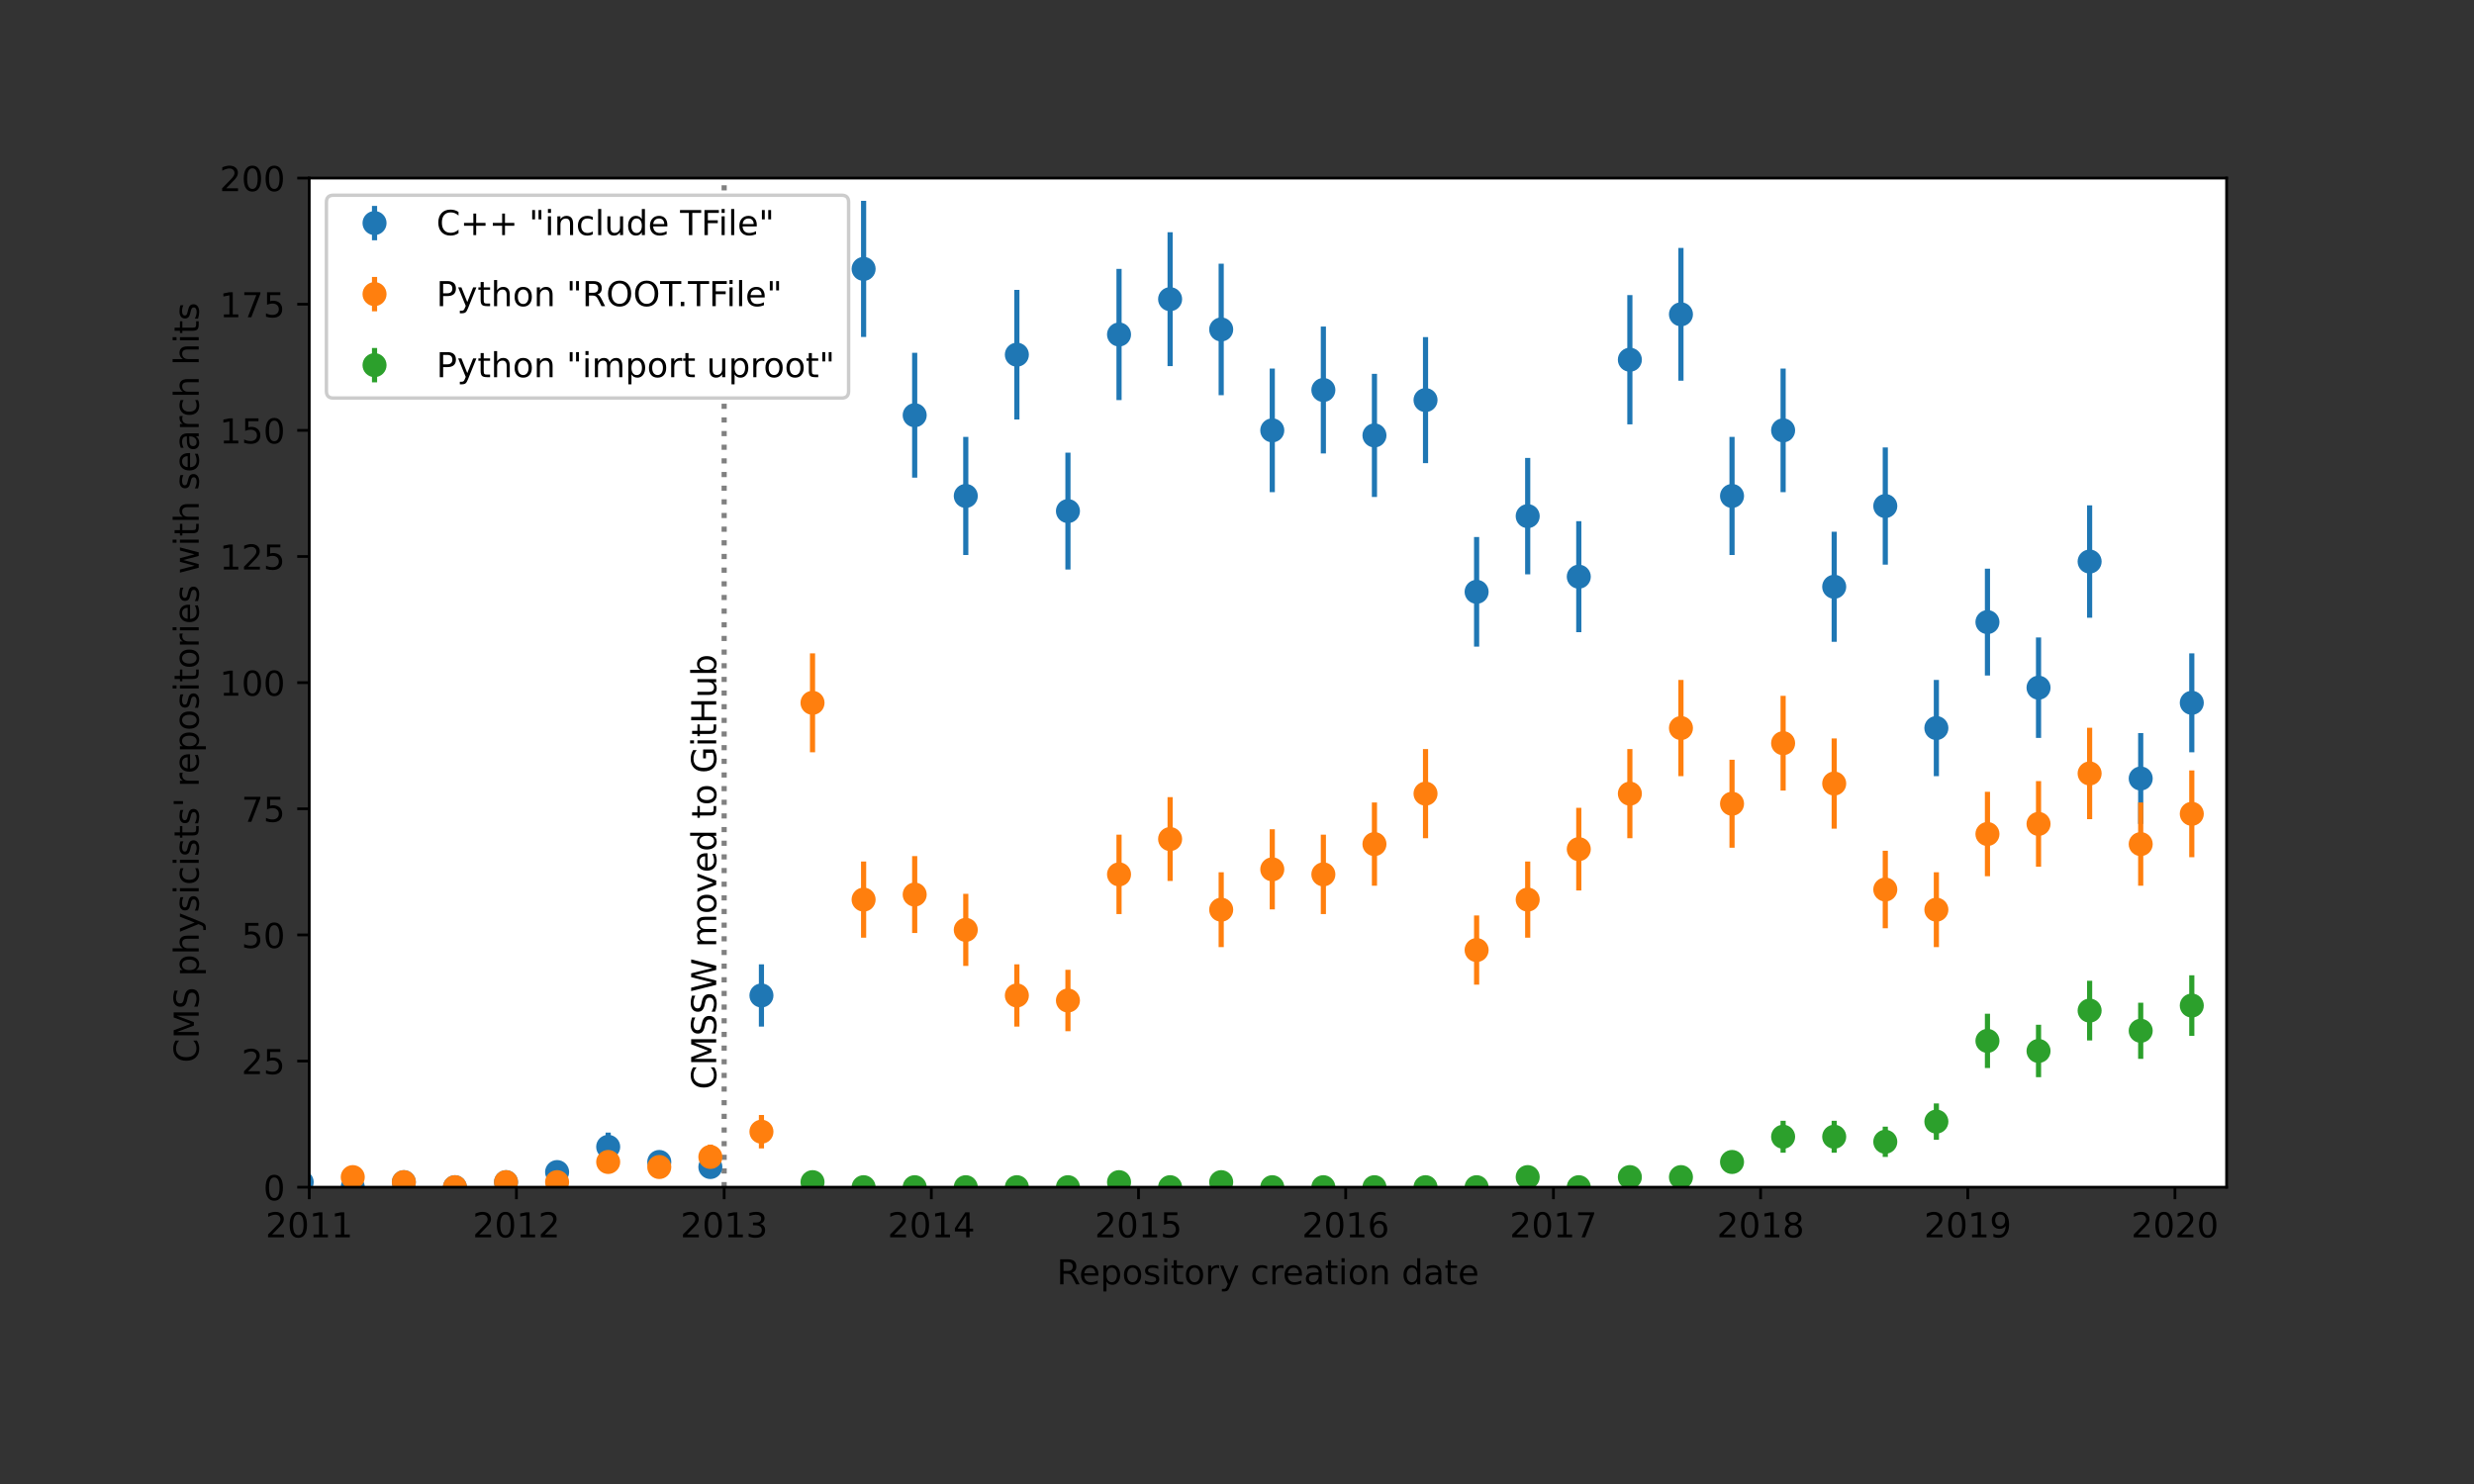 <?xml version="1.0" encoding="utf-8" standalone="no"?>
<!DOCTYPE svg PUBLIC "-//W3C//DTD SVG 1.1//EN"
  "http://www.w3.org/Graphics/SVG/1.1/DTD/svg11.dtd">
<!-- Created with matplotlib (https://matplotlib.org/) -->
<svg height="432pt" version="1.1" viewBox="0 0 720 432" width="720pt" xmlns="http://www.w3.org/2000/svg" xmlns:xlink="http://www.w3.org/1999/xlink">
 <rect x="0" y="0" width="720" height="432" fill="#333333" stroke="none"/>
 <defs>
  <style type="text/css">*{stroke-linecap:butt;stroke-linejoin:round;}</style>
 </defs>
 <g id="figure_1">
  <g id="patch_1">
   <path d="M 0 432 
L 720 432 
L 720 0 
L 0 0 
z
" style="fill:none;"/>
  </g>
  <g id="axes_1">
   <g id="patch_2">
    <path d="M 90 345.6 
L 648 345.6 
L 648 51.84 
L 90 51.84 
z
" style="fill:#ffffff;"/>
   </g>
   <g id="matplotlib.axis_1">
    <g id="xtick_1">
     <g id="line2d_1">
      <defs>
       <path d="M 0 0 
L 0 3.5 
" id="m4fbfb744ab" style="stroke:#000000;stroke-width:0.8;"/>
      </defs>
      <g>
       <use style="stroke:#000000;stroke-width:0.8;" x="90" xlink:href="#m4fbfb744ab" y="345.6"/>
      </g>
     </g>
     <g id="text_1">
      <!-- 2011 -->
      <g transform="translate(77.275 360.198)scale(0.1 -0.1)">
       <defs>
        <path d="M 19.188 8.297 
L 53.609 8.297 
L 53.609 0 
L 7.328 0 
L 7.328 8.297 
Q 12.938 14.109 22.625 23.891 
Q 32.328 33.688 34.812 36.531 
Q 39.547 41.844 41.422 45.531 
Q 43.312 49.219 43.312 52.781 
Q 43.312 58.594 39.234 62.25 
Q 35.156 65.922 28.609 65.922 
Q 23.969 65.922 18.812 64.312 
Q 13.672 62.703 7.812 59.422 
L 7.812 69.391 
Q 13.766 71.781 18.938 73 
Q 24.125 74.219 28.422 74.219 
Q 39.75 74.219 46.484 68.547 
Q 53.219 62.891 53.219 53.422 
Q 53.219 48.922 51.531 44.891 
Q 49.859 40.875 45.406 35.406 
Q 44.188 33.984 37.641 27.219 
Q 31.109 20.453 19.188 8.297 
z
" id="DejaVuSans-50"/>
        <path d="M 31.781 66.406 
Q 24.172 66.406 20.328 58.906 
Q 16.5 51.422 16.5 36.375 
Q 16.5 21.391 20.328 13.891 
Q 24.172 6.391 31.781 6.391 
Q 39.453 6.391 43.281 13.891 
Q 47.125 21.391 47.125 36.375 
Q 47.125 51.422 43.281 58.906 
Q 39.453 66.406 31.781 66.406 
z
M 31.781 74.219 
Q 44.047 74.219 50.516 64.516 
Q 56.984 54.828 56.984 36.375 
Q 56.984 17.969 50.516 8.266 
Q 44.047 -1.422 31.781 -1.422 
Q 19.531 -1.422 13.062 8.266 
Q 6.594 17.969 6.594 36.375 
Q 6.594 54.828 13.062 64.516 
Q 19.531 74.219 31.781 74.219 
z
" id="DejaVuSans-48"/>
        <path d="M 12.406 8.297 
L 28.516 8.297 
L 28.516 63.922 
L 10.984 60.406 
L 10.984 69.391 
L 28.422 72.906 
L 38.281 72.906 
L 38.281 8.297 
L 54.391 8.297 
L 54.391 0 
L 12.406 0 
z
" id="DejaVuSans-49"/>
       </defs>
       <use xlink:href="#DejaVuSans-50"/>
       <use x="63.623" xlink:href="#DejaVuSans-48"/>
       <use x="127.246" xlink:href="#DejaVuSans-49"/>
       <use x="190.869" xlink:href="#DejaVuSans-49"/>
      </g>
     </g>
    </g>
    <g id="xtick_2">
     <g id="line2d_2">
      <g>
       <use style="stroke:#000000;stroke-width:0.8;" x="150.293" xlink:href="#m4fbfb744ab" y="345.6"/>
      </g>
     </g>
     <g id="text_2">
      <!-- 2012 -->
      <g transform="translate(137.568 360.198)scale(0.1 -0.1)">
       <use xlink:href="#DejaVuSans-50"/>
       <use x="63.623" xlink:href="#DejaVuSans-48"/>
       <use x="127.246" xlink:href="#DejaVuSans-49"/>
       <use x="190.869" xlink:href="#DejaVuSans-50"/>
      </g>
     </g>
    </g>
    <g id="xtick_3">
     <g id="line2d_3">
      <g>
       <use style="stroke:#000000;stroke-width:0.8;" x="210.751" xlink:href="#m4fbfb744ab" y="345.6"/>
      </g>
     </g>
     <g id="text_3">
      <!-- 2013 -->
      <g transform="translate(198.026 360.198)scale(0.1 -0.1)">
       <defs>
        <path d="M 40.578 39.312 
Q 47.656 37.797 51.625 33 
Q 55.609 28.219 55.609 21.188 
Q 55.609 10.406 48.188 4.484 
Q 40.766 -1.422 27.094 -1.422 
Q 22.516 -1.422 17.656 -0.516 
Q 12.797 0.391 7.625 2.203 
L 7.625 11.719 
Q 11.719 9.328 16.594 8.109 
Q 21.484 6.891 26.812 6.891 
Q 36.078 6.891 40.938 10.547 
Q 45.797 14.203 45.797 21.188 
Q 45.797 27.641 41.281 31.266 
Q 36.766 34.906 28.719 34.906 
L 20.219 34.906 
L 20.219 43.016 
L 29.109 43.016 
Q 36.375 43.016 40.234 45.922 
Q 44.094 48.828 44.094 54.297 
Q 44.094 59.906 40.109 62.906 
Q 36.141 65.922 28.719 65.922 
Q 24.656 65.922 20.016 65.031 
Q 15.375 64.156 9.812 62.312 
L 9.812 71.094 
Q 15.438 72.656 20.344 73.438 
Q 25.25 74.219 29.594 74.219 
Q 40.828 74.219 47.359 69.109 
Q 53.906 64.016 53.906 55.328 
Q 53.906 49.266 50.438 45.094 
Q 46.969 40.922 40.578 39.312 
z
" id="DejaVuSans-51"/>
       </defs>
       <use xlink:href="#DejaVuSans-50"/>
       <use x="63.623" xlink:href="#DejaVuSans-48"/>
       <use x="127.246" xlink:href="#DejaVuSans-49"/>
       <use x="190.869" xlink:href="#DejaVuSans-51"/>
      </g>
     </g>
    </g>
    <g id="xtick_4">
     <g id="line2d_4">
      <g>
       <use style="stroke:#000000;stroke-width:0.8;" x="271.044" xlink:href="#m4fbfb744ab" y="345.6"/>
      </g>
     </g>
     <g id="text_4">
      <!-- 2014 -->
      <g transform="translate(258.319 360.198)scale(0.1 -0.1)">
       <defs>
        <path d="M 37.797 64.312 
L 12.891 25.391 
L 37.797 25.391 
z
M 35.203 72.906 
L 47.609 72.906 
L 47.609 25.391 
L 58.016 25.391 
L 58.016 17.188 
L 47.609 17.188 
L 47.609 0 
L 37.797 0 
L 37.797 17.188 
L 4.891 17.188 
L 4.891 26.703 
z
" id="DejaVuSans-52"/>
       </defs>
       <use xlink:href="#DejaVuSans-50"/>
       <use x="63.623" xlink:href="#DejaVuSans-48"/>
       <use x="127.246" xlink:href="#DejaVuSans-49"/>
       <use x="190.869" xlink:href="#DejaVuSans-52"/>
      </g>
     </g>
    </g>
    <g id="xtick_5">
     <g id="line2d_5">
      <g>
       <use style="stroke:#000000;stroke-width:0.8;" x="331.337" xlink:href="#m4fbfb744ab" y="345.6"/>
      </g>
     </g>
     <g id="text_5">
      <!-- 2015 -->
      <g transform="translate(318.612 360.198)scale(0.1 -0.1)">
       <defs>
        <path d="M 10.797 72.906 
L 49.516 72.906 
L 49.516 64.594 
L 19.828 64.594 
L 19.828 46.734 
Q 21.969 47.469 24.109 47.828 
Q 26.266 48.188 28.422 48.188 
Q 40.625 48.188 47.75 41.5 
Q 54.891 34.812 54.891 23.391 
Q 54.891 11.625 47.562 5.094 
Q 40.234 -1.422 26.906 -1.422 
Q 22.312 -1.422 17.547 -0.641 
Q 12.797 0.141 7.719 1.703 
L 7.719 11.625 
Q 12.109 9.234 16.797 8.062 
Q 21.484 6.891 26.703 6.891 
Q 35.156 6.891 40.078 11.328 
Q 45.016 15.766 45.016 23.391 
Q 45.016 31 40.078 35.438 
Q 35.156 39.891 26.703 39.891 
Q 22.75 39.891 18.812 39.016 
Q 14.891 38.141 10.797 36.281 
z
" id="DejaVuSans-53"/>
       </defs>
       <use xlink:href="#DejaVuSans-50"/>
       <use x="63.623" xlink:href="#DejaVuSans-48"/>
       <use x="127.246" xlink:href="#DejaVuSans-49"/>
       <use x="190.869" xlink:href="#DejaVuSans-53"/>
      </g>
     </g>
    </g>
    <g id="xtick_6">
     <g id="line2d_6">
      <g>
       <use style="stroke:#000000;stroke-width:0.8;" x="391.631" xlink:href="#m4fbfb744ab" y="345.6"/>
      </g>
     </g>
     <g id="text_6">
      <!-- 2016 -->
      <g transform="translate(378.906 360.198)scale(0.1 -0.1)">
       <defs>
        <path d="M 33.016 40.375 
Q 26.375 40.375 22.484 35.828 
Q 18.609 31.297 18.609 23.391 
Q 18.609 15.531 22.484 10.953 
Q 26.375 6.391 33.016 6.391 
Q 39.656 6.391 43.531 10.953 
Q 47.406 15.531 47.406 23.391 
Q 47.406 31.297 43.531 35.828 
Q 39.656 40.375 33.016 40.375 
z
M 52.594 71.297 
L 52.594 62.312 
Q 48.875 64.062 45.094 64.984 
Q 41.312 65.922 37.594 65.922 
Q 27.828 65.922 22.672 59.328 
Q 17.531 52.734 16.797 39.406 
Q 19.672 43.656 24.016 45.922 
Q 28.375 48.188 33.594 48.188 
Q 44.578 48.188 50.953 41.516 
Q 57.328 34.859 57.328 23.391 
Q 57.328 12.156 50.688 5.359 
Q 44.047 -1.422 33.016 -1.422 
Q 20.359 -1.422 13.672 8.266 
Q 6.984 17.969 6.984 36.375 
Q 6.984 53.656 15.188 63.938 
Q 23.391 74.219 37.203 74.219 
Q 40.922 74.219 44.703 73.484 
Q 48.484 72.75 52.594 71.297 
z
" id="DejaVuSans-54"/>
       </defs>
       <use xlink:href="#DejaVuSans-50"/>
       <use x="63.623" xlink:href="#DejaVuSans-48"/>
       <use x="127.246" xlink:href="#DejaVuSans-49"/>
       <use x="190.869" xlink:href="#DejaVuSans-54"/>
      </g>
     </g>
    </g>
    <g id="xtick_7">
     <g id="line2d_7">
      <g>
       <use style="stroke:#000000;stroke-width:0.8;" x="452.089" xlink:href="#m4fbfb744ab" y="345.6"/>
      </g>
     </g>
     <g id="text_7">
      <!-- 2017 -->
      <g transform="translate(439.364 360.198)scale(0.1 -0.1)">
       <defs>
        <path d="M 8.203 72.906 
L 55.078 72.906 
L 55.078 68.703 
L 28.609 0 
L 18.312 0 
L 43.219 64.594 
L 8.203 64.594 
z
" id="DejaVuSans-55"/>
       </defs>
       <use xlink:href="#DejaVuSans-50"/>
       <use x="63.623" xlink:href="#DejaVuSans-48"/>
       <use x="127.246" xlink:href="#DejaVuSans-49"/>
       <use x="190.869" xlink:href="#DejaVuSans-55"/>
      </g>
     </g>
    </g>
    <g id="xtick_8">
     <g id="line2d_8">
      <g>
       <use style="stroke:#000000;stroke-width:0.8;" x="512.382" xlink:href="#m4fbfb744ab" y="345.6"/>
      </g>
     </g>
     <g id="text_8">
      <!-- 2018 -->
      <g transform="translate(499.657 360.198)scale(0.1 -0.1)">
       <defs>
        <path d="M 31.781 34.625 
Q 24.75 34.625 20.719 30.859 
Q 16.703 27.094 16.703 20.516 
Q 16.703 13.922 20.719 10.156 
Q 24.75 6.391 31.781 6.391 
Q 38.812 6.391 42.859 10.172 
Q 46.922 13.969 46.922 20.516 
Q 46.922 27.094 42.891 30.859 
Q 38.875 34.625 31.781 34.625 
z
M 21.922 38.812 
Q 15.578 40.375 12.031 44.719 
Q 8.5 49.078 8.5 55.328 
Q 8.5 64.062 14.719 69.141 
Q 20.953 74.219 31.781 74.219 
Q 42.672 74.219 48.875 69.141 
Q 55.078 64.062 55.078 55.328 
Q 55.078 49.078 51.531 44.719 
Q 48 40.375 41.703 38.812 
Q 48.828 37.156 52.797 32.312 
Q 56.781 27.484 56.781 20.516 
Q 56.781 9.906 50.312 4.234 
Q 43.844 -1.422 31.781 -1.422 
Q 19.734 -1.422 13.25 4.234 
Q 6.781 9.906 6.781 20.516 
Q 6.781 27.484 10.781 32.312 
Q 14.797 37.156 21.922 38.812 
z
M 18.312 54.391 
Q 18.312 48.734 21.844 45.562 
Q 25.391 42.391 31.781 42.391 
Q 38.141 42.391 41.719 45.562 
Q 45.312 48.734 45.312 54.391 
Q 45.312 60.062 41.719 63.234 
Q 38.141 66.406 31.781 66.406 
Q 25.391 66.406 21.844 63.234 
Q 18.312 60.062 18.312 54.391 
z
" id="DejaVuSans-56"/>
       </defs>
       <use xlink:href="#DejaVuSans-50"/>
       <use x="63.623" xlink:href="#DejaVuSans-48"/>
       <use x="127.246" xlink:href="#DejaVuSans-49"/>
       <use x="190.869" xlink:href="#DejaVuSans-56"/>
      </g>
     </g>
    </g>
    <g id="xtick_9">
     <g id="line2d_9">
      <g>
       <use style="stroke:#000000;stroke-width:0.8;" x="572.675" xlink:href="#m4fbfb744ab" y="345.6"/>
      </g>
     </g>
     <g id="text_9">
      <!-- 2019 -->
      <g transform="translate(559.95 360.198)scale(0.1 -0.1)">
       <defs>
        <path d="M 10.984 1.516 
L 10.984 10.5 
Q 14.703 8.734 18.5 7.812 
Q 22.312 6.891 25.984 6.891 
Q 35.75 6.891 40.891 13.453 
Q 46.047 20.016 46.781 33.406 
Q 43.953 29.203 39.594 26.953 
Q 35.25 24.703 29.984 24.703 
Q 19.047 24.703 12.672 31.312 
Q 6.297 37.938 6.297 49.422 
Q 6.297 60.641 12.938 67.422 
Q 19.578 74.219 30.609 74.219 
Q 43.266 74.219 49.922 64.516 
Q 56.594 54.828 56.594 36.375 
Q 56.594 19.141 48.406 8.859 
Q 40.234 -1.422 26.422 -1.422 
Q 22.703 -1.422 18.891 -0.688 
Q 15.094 0.047 10.984 1.516 
z
M 30.609 32.422 
Q 37.25 32.422 41.125 36.953 
Q 45.016 41.5 45.016 49.422 
Q 45.016 57.281 41.125 61.844 
Q 37.25 66.406 30.609 66.406 
Q 23.969 66.406 20.094 61.844 
Q 16.219 57.281 16.219 49.422 
Q 16.219 41.5 20.094 36.953 
Q 23.969 32.422 30.609 32.422 
z
" id="DejaVuSans-57"/>
       </defs>
       <use xlink:href="#DejaVuSans-50"/>
       <use x="63.623" xlink:href="#DejaVuSans-48"/>
       <use x="127.246" xlink:href="#DejaVuSans-49"/>
       <use x="190.869" xlink:href="#DejaVuSans-57"/>
      </g>
     </g>
    </g>
    <g id="xtick_10">
     <g id="line2d_10">
      <g>
       <use style="stroke:#000000;stroke-width:0.8;" x="632.968" xlink:href="#m4fbfb744ab" y="345.6"/>
      </g>
     </g>
     <g id="text_10">
      <!-- 2020 -->
      <g transform="translate(620.243 360.198)scale(0.1 -0.1)">
       <use xlink:href="#DejaVuSans-50"/>
       <use x="63.623" xlink:href="#DejaVuSans-48"/>
       <use x="127.246" xlink:href="#DejaVuSans-50"/>
       <use x="190.869" xlink:href="#DejaVuSans-48"/>
      </g>
     </g>
    </g>
    <g id="text_11">
     <!-- Repository creation date -->
     <g transform="translate(307.549 373.877)scale(0.1 -0.1)">
      <defs>
       <path d="M 44.391 34.188 
Q 47.562 33.109 50.562 29.594 
Q 53.562 26.078 56.594 19.922 
L 66.609 0 
L 56 0 
L 46.688 18.703 
Q 43.062 26.031 39.672 28.422 
Q 36.281 30.812 30.422 30.812 
L 19.672 30.812 
L 19.672 0 
L 9.812 0 
L 9.812 72.906 
L 32.078 72.906 
Q 44.578 72.906 50.734 67.672 
Q 56.891 62.453 56.891 51.906 
Q 56.891 45.016 53.688 40.469 
Q 50.484 35.938 44.391 34.188 
z
M 19.672 64.797 
L 19.672 38.922 
L 32.078 38.922 
Q 39.203 38.922 42.844 42.219 
Q 46.484 45.516 46.484 51.906 
Q 46.484 58.297 42.844 61.547 
Q 39.203 64.797 32.078 64.797 
z
" id="DejaVuSans-82"/>
       <path d="M 56.203 29.594 
L 56.203 25.203 
L 14.891 25.203 
Q 15.484 15.922 20.484 11.062 
Q 25.484 6.203 34.422 6.203 
Q 39.594 6.203 44.453 7.469 
Q 49.312 8.734 54.109 11.281 
L 54.109 2.781 
Q 49.266 0.734 44.188 -0.344 
Q 39.109 -1.422 33.891 -1.422 
Q 20.797 -1.422 13.156 6.188 
Q 5.516 13.812 5.516 26.812 
Q 5.516 40.234 12.766 48.109 
Q 20.016 56 32.328 56 
Q 43.359 56 49.781 48.891 
Q 56.203 41.797 56.203 29.594 
z
M 47.219 32.234 
Q 47.125 39.594 43.094 43.984 
Q 39.062 48.391 32.422 48.391 
Q 24.906 48.391 20.391 44.141 
Q 15.875 39.891 15.188 32.172 
z
" id="DejaVuSans-101"/>
       <path d="M 18.109 8.203 
L 18.109 -20.797 
L 9.078 -20.797 
L 9.078 54.688 
L 18.109 54.688 
L 18.109 46.391 
Q 20.953 51.266 25.266 53.625 
Q 29.594 56 35.594 56 
Q 45.562 56 51.781 48.094 
Q 58.016 40.188 58.016 27.297 
Q 58.016 14.406 51.781 6.484 
Q 45.562 -1.422 35.594 -1.422 
Q 29.594 -1.422 25.266 0.953 
Q 20.953 3.328 18.109 8.203 
z
M 48.688 27.297 
Q 48.688 37.203 44.609 42.844 
Q 40.531 48.484 33.406 48.484 
Q 26.266 48.484 22.188 42.844 
Q 18.109 37.203 18.109 27.297 
Q 18.109 17.391 22.188 11.75 
Q 26.266 6.109 33.406 6.109 
Q 40.531 6.109 44.609 11.75 
Q 48.688 17.391 48.688 27.297 
z
" id="DejaVuSans-112"/>
       <path d="M 30.609 48.391 
Q 23.391 48.391 19.188 42.75 
Q 14.984 37.109 14.984 27.297 
Q 14.984 17.484 19.156 11.844 
Q 23.344 6.203 30.609 6.203 
Q 37.797 6.203 41.984 11.859 
Q 46.188 17.531 46.188 27.297 
Q 46.188 37.016 41.984 42.703 
Q 37.797 48.391 30.609 48.391 
z
M 30.609 56 
Q 42.328 56 49.016 48.375 
Q 55.719 40.766 55.719 27.297 
Q 55.719 13.875 49.016 6.219 
Q 42.328 -1.422 30.609 -1.422 
Q 18.844 -1.422 12.172 6.219 
Q 5.516 13.875 5.516 27.297 
Q 5.516 40.766 12.172 48.375 
Q 18.844 56 30.609 56 
z
" id="DejaVuSans-111"/>
       <path d="M 44.281 53.078 
L 44.281 44.578 
Q 40.484 46.531 36.375 47.5 
Q 32.281 48.484 27.875 48.484 
Q 21.188 48.484 17.844 46.438 
Q 14.5 44.391 14.5 40.281 
Q 14.5 37.156 16.891 35.375 
Q 19.281 33.594 26.516 31.984 
L 29.594 31.297 
Q 39.156 29.25 43.188 25.516 
Q 47.219 21.781 47.219 15.094 
Q 47.219 7.469 41.188 3.016 
Q 35.156 -1.422 24.609 -1.422 
Q 20.219 -1.422 15.453 -0.562 
Q 10.688 0.297 5.422 2 
L 5.422 11.281 
Q 10.406 8.688 15.234 7.391 
Q 20.062 6.109 24.812 6.109 
Q 31.156 6.109 34.562 8.281 
Q 37.984 10.453 37.984 14.406 
Q 37.984 18.062 35.516 20.016 
Q 33.062 21.969 24.703 23.781 
L 21.578 24.516 
Q 13.234 26.266 9.516 29.906 
Q 5.812 33.547 5.812 39.891 
Q 5.812 47.609 11.281 51.797 
Q 16.75 56 26.812 56 
Q 31.781 56 36.172 55.266 
Q 40.578 54.547 44.281 53.078 
z
" id="DejaVuSans-115"/>
       <path d="M 9.422 54.688 
L 18.406 54.688 
L 18.406 0 
L 9.422 0 
z
M 9.422 75.984 
L 18.406 75.984 
L 18.406 64.594 
L 9.422 64.594 
z
" id="DejaVuSans-105"/>
       <path d="M 18.312 70.219 
L 18.312 54.688 
L 36.812 54.688 
L 36.812 47.703 
L 18.312 47.703 
L 18.312 18.016 
Q 18.312 11.328 20.141 9.422 
Q 21.969 7.516 27.594 7.516 
L 36.812 7.516 
L 36.812 0 
L 27.594 0 
Q 17.188 0 13.234 3.875 
Q 9.281 7.766 9.281 18.016 
L 9.281 47.703 
L 2.688 47.703 
L 2.688 54.688 
L 9.281 54.688 
L 9.281 70.219 
z
" id="DejaVuSans-116"/>
       <path d="M 41.109 46.297 
Q 39.594 47.172 37.812 47.578 
Q 36.031 48 33.891 48 
Q 26.266 48 22.188 43.047 
Q 18.109 38.094 18.109 28.812 
L 18.109 0 
L 9.078 0 
L 9.078 54.688 
L 18.109 54.688 
L 18.109 46.188 
Q 20.953 51.172 25.484 53.578 
Q 30.031 56 36.531 56 
Q 37.453 56 38.578 55.875 
Q 39.703 55.766 41.062 55.516 
z
" id="DejaVuSans-114"/>
       <path d="M 32.172 -5.078 
Q 28.375 -14.844 24.75 -17.812 
Q 21.141 -20.797 15.094 -20.797 
L 7.906 -20.797 
L 7.906 -13.281 
L 13.188 -13.281 
Q 16.891 -13.281 18.938 -11.516 
Q 21 -9.766 23.484 -3.219 
L 25.094 0.875 
L 2.984 54.688 
L 12.5 54.688 
L 29.594 11.922 
L 46.688 54.688 
L 56.203 54.688 
z
" id="DejaVuSans-121"/>
       <path id="DejaVuSans-32"/>
       <path d="M 48.781 52.594 
L 48.781 44.188 
Q 44.969 46.297 41.141 47.344 
Q 37.312 48.391 33.406 48.391 
Q 24.656 48.391 19.812 42.844 
Q 14.984 37.312 14.984 27.297 
Q 14.984 17.281 19.812 11.734 
Q 24.656 6.203 33.406 6.203 
Q 37.312 6.203 41.141 7.25 
Q 44.969 8.297 48.781 10.406 
L 48.781 2.094 
Q 45.016 0.344 40.984 -0.531 
Q 36.969 -1.422 32.422 -1.422 
Q 20.062 -1.422 12.781 6.344 
Q 5.516 14.109 5.516 27.297 
Q 5.516 40.672 12.859 48.328 
Q 20.219 56 33.016 56 
Q 37.156 56 41.109 55.141 
Q 45.062 54.297 48.781 52.594 
z
" id="DejaVuSans-99"/>
       <path d="M 34.281 27.484 
Q 23.391 27.484 19.188 25 
Q 14.984 22.516 14.984 16.5 
Q 14.984 11.719 18.141 8.906 
Q 21.297 6.109 26.703 6.109 
Q 34.188 6.109 38.703 11.406 
Q 43.219 16.703 43.219 25.484 
L 43.219 27.484 
z
M 52.203 31.203 
L 52.203 0 
L 43.219 0 
L 43.219 8.297 
Q 40.141 3.328 35.547 0.953 
Q 30.953 -1.422 24.312 -1.422 
Q 15.922 -1.422 10.953 3.297 
Q 6 8.016 6 15.922 
Q 6 25.141 12.172 29.828 
Q 18.359 34.516 30.609 34.516 
L 43.219 34.516 
L 43.219 35.406 
Q 43.219 41.609 39.141 45 
Q 35.062 48.391 27.688 48.391 
Q 23 48.391 18.547 47.266 
Q 14.109 46.141 10.016 43.891 
L 10.016 52.203 
Q 14.938 54.109 19.578 55.047 
Q 24.219 56 28.609 56 
Q 40.484 56 46.344 49.844 
Q 52.203 43.703 52.203 31.203 
z
" id="DejaVuSans-97"/>
       <path d="M 54.891 33.016 
L 54.891 0 
L 45.906 0 
L 45.906 32.719 
Q 45.906 40.484 42.875 44.328 
Q 39.844 48.188 33.797 48.188 
Q 26.516 48.188 22.312 43.547 
Q 18.109 38.922 18.109 30.906 
L 18.109 0 
L 9.078 0 
L 9.078 54.688 
L 18.109 54.688 
L 18.109 46.188 
Q 21.344 51.125 25.703 53.562 
Q 30.078 56 35.797 56 
Q 45.219 56 50.047 50.172 
Q 54.891 44.344 54.891 33.016 
z
" id="DejaVuSans-110"/>
       <path d="M 45.406 46.391 
L 45.406 75.984 
L 54.391 75.984 
L 54.391 0 
L 45.406 0 
L 45.406 8.203 
Q 42.578 3.328 38.25 0.953 
Q 33.938 -1.422 27.875 -1.422 
Q 17.969 -1.422 11.734 6.484 
Q 5.516 14.406 5.516 27.297 
Q 5.516 40.188 11.734 48.094 
Q 17.969 56 27.875 56 
Q 33.938 56 38.25 53.625 
Q 42.578 51.266 45.406 46.391 
z
M 14.797 27.297 
Q 14.797 17.391 18.875 11.75 
Q 22.953 6.109 30.078 6.109 
Q 37.203 6.109 41.297 11.75 
Q 45.406 17.391 45.406 27.297 
Q 45.406 37.203 41.297 42.844 
Q 37.203 48.484 30.078 48.484 
Q 22.953 48.484 18.875 42.844 
Q 14.797 37.203 14.797 27.297 
z
" id="DejaVuSans-100"/>
      </defs>
      <use xlink:href="#DejaVuSans-82"/>
      <use x="64.982" xlink:href="#DejaVuSans-101"/>
      <use x="126.506" xlink:href="#DejaVuSans-112"/>
      <use x="189.982" xlink:href="#DejaVuSans-111"/>
      <use x="251.164" xlink:href="#DejaVuSans-115"/>
      <use x="303.264" xlink:href="#DejaVuSans-105"/>
      <use x="331.047" xlink:href="#DejaVuSans-116"/>
      <use x="370.256" xlink:href="#DejaVuSans-111"/>
      <use x="431.438" xlink:href="#DejaVuSans-114"/>
      <use x="472.551" xlink:href="#DejaVuSans-121"/>
      <use x="531.73" xlink:href="#DejaVuSans-32"/>
      <use x="563.518" xlink:href="#DejaVuSans-99"/>
      <use x="618.498" xlink:href="#DejaVuSans-114"/>
      <use x="657.361" xlink:href="#DejaVuSans-101"/>
      <use x="718.885" xlink:href="#DejaVuSans-97"/>
      <use x="780.164" xlink:href="#DejaVuSans-116"/>
      <use x="819.373" xlink:href="#DejaVuSans-105"/>
      <use x="847.156" xlink:href="#DejaVuSans-111"/>
      <use x="908.338" xlink:href="#DejaVuSans-110"/>
      <use x="971.717" xlink:href="#DejaVuSans-32"/>
      <use x="1003.504" xlink:href="#DejaVuSans-100"/>
      <use x="1066.98" xlink:href="#DejaVuSans-97"/>
      <use x="1128.26" xlink:href="#DejaVuSans-116"/>
      <use x="1167.469" xlink:href="#DejaVuSans-101"/>
     </g>
    </g>
   </g>
   <g id="matplotlib.axis_2">
    <g id="ytick_1">
     <g id="line2d_11">
      <defs>
       <path d="M 0 0 
L -3.5 0 
" id="md9482f05ae" style="stroke:#000000;stroke-width:0.8;"/>
      </defs>
      <g>
       <use style="stroke:#000000;stroke-width:0.8;" x="90" xlink:href="#md9482f05ae" y="345.6"/>
      </g>
     </g>
     <g id="text_12">
      <!-- 0 -->
      <g transform="translate(76.638 349.399)scale(0.1 -0.1)">
       <use xlink:href="#DejaVuSans-48"/>
      </g>
     </g>
    </g>
    <g id="ytick_2">
     <g id="line2d_12">
      <g>
       <use style="stroke:#000000;stroke-width:0.8;" x="90" xlink:href="#md9482f05ae" y="308.88"/>
      </g>
     </g>
     <g id="text_13">
      <!-- 25 -->
      <g transform="translate(70.275 312.679)scale(0.1 -0.1)">
       <use xlink:href="#DejaVuSans-50"/>
       <use x="63.623" xlink:href="#DejaVuSans-53"/>
      </g>
     </g>
    </g>
    <g id="ytick_3">
     <g id="line2d_13">
      <g>
       <use style="stroke:#000000;stroke-width:0.8;" x="90" xlink:href="#md9482f05ae" y="272.16"/>
      </g>
     </g>
     <g id="text_14">
      <!-- 50 -->
      <g transform="translate(70.275 275.959)scale(0.1 -0.1)">
       <use xlink:href="#DejaVuSans-53"/>
       <use x="63.623" xlink:href="#DejaVuSans-48"/>
      </g>
     </g>
    </g>
    <g id="ytick_4">
     <g id="line2d_14">
      <g>
       <use style="stroke:#000000;stroke-width:0.8;" x="90" xlink:href="#md9482f05ae" y="235.44"/>
      </g>
     </g>
     <g id="text_15">
      <!-- 75 -->
      <g transform="translate(70.275 239.239)scale(0.1 -0.1)">
       <use xlink:href="#DejaVuSans-55"/>
       <use x="63.623" xlink:href="#DejaVuSans-53"/>
      </g>
     </g>
    </g>
    <g id="ytick_5">
     <g id="line2d_15">
      <g>
       <use style="stroke:#000000;stroke-width:0.8;" x="90" xlink:href="#md9482f05ae" y="198.72"/>
      </g>
     </g>
     <g id="text_16">
      <!-- 100 -->
      <g transform="translate(63.913 202.519)scale(0.1 -0.1)">
       <use xlink:href="#DejaVuSans-49"/>
       <use x="63.623" xlink:href="#DejaVuSans-48"/>
       <use x="127.246" xlink:href="#DejaVuSans-48"/>
      </g>
     </g>
    </g>
    <g id="ytick_6">
     <g id="line2d_16">
      <g>
       <use style="stroke:#000000;stroke-width:0.8;" x="90" xlink:href="#md9482f05ae" y="162"/>
      </g>
     </g>
     <g id="text_17">
      <!-- 125 -->
      <g transform="translate(63.913 165.799)scale(0.1 -0.1)">
       <use xlink:href="#DejaVuSans-49"/>
       <use x="63.623" xlink:href="#DejaVuSans-50"/>
       <use x="127.246" xlink:href="#DejaVuSans-53"/>
      </g>
     </g>
    </g>
    <g id="ytick_7">
     <g id="line2d_17">
      <g>
       <use style="stroke:#000000;stroke-width:0.8;" x="90" xlink:href="#md9482f05ae" y="125.28"/>
      </g>
     </g>
     <g id="text_18">
      <!-- 150 -->
      <g transform="translate(63.913 129.079)scale(0.1 -0.1)">
       <use xlink:href="#DejaVuSans-49"/>
       <use x="63.623" xlink:href="#DejaVuSans-53"/>
       <use x="127.246" xlink:href="#DejaVuSans-48"/>
      </g>
     </g>
    </g>
    <g id="ytick_8">
     <g id="line2d_18">
      <g>
       <use style="stroke:#000000;stroke-width:0.8;" x="90" xlink:href="#md9482f05ae" y="88.56"/>
      </g>
     </g>
     <g id="text_19">
      <!-- 175 -->
      <g transform="translate(63.913 92.359)scale(0.1 -0.1)">
       <use xlink:href="#DejaVuSans-49"/>
       <use x="63.623" xlink:href="#DejaVuSans-55"/>
       <use x="127.246" xlink:href="#DejaVuSans-53"/>
      </g>
     </g>
    </g>
    <g id="ytick_9">
     <g id="line2d_19">
      <g>
       <use style="stroke:#000000;stroke-width:0.8;" x="90" xlink:href="#md9482f05ae" y="51.84"/>
      </g>
     </g>
     <g id="text_20">
      <!-- 200 -->
      <g transform="translate(63.913 55.639)scale(0.1 -0.1)">
       <use xlink:href="#DejaVuSans-50"/>
       <use x="63.623" xlink:href="#DejaVuSans-48"/>
       <use x="127.246" xlink:href="#DejaVuSans-48"/>
      </g>
     </g>
    </g>
    <g id="text_21">
     <!-- CMS physicists' repositories with search hits -->
     <g transform="translate(57.833 309.351)rotate(-90)scale(0.1 -0.1)">
      <defs>
       <path d="M 64.406 67.281 
L 64.406 56.891 
Q 59.422 61.531 53.781 63.812 
Q 48.141 66.109 41.797 66.109 
Q 29.297 66.109 22.656 58.469 
Q 16.016 50.828 16.016 36.375 
Q 16.016 21.969 22.656 14.328 
Q 29.297 6.688 41.797 6.688 
Q 48.141 6.688 53.781 8.984 
Q 59.422 11.281 64.406 15.922 
L 64.406 5.609 
Q 59.234 2.094 53.438 0.328 
Q 47.656 -1.422 41.219 -1.422 
Q 24.656 -1.422 15.125 8.703 
Q 5.609 18.844 5.609 36.375 
Q 5.609 53.953 15.125 64.078 
Q 24.656 74.219 41.219 74.219 
Q 47.75 74.219 53.531 72.484 
Q 59.328 70.75 64.406 67.281 
z
" id="DejaVuSans-67"/>
       <path d="M 9.812 72.906 
L 24.516 72.906 
L 43.109 23.297 
L 61.812 72.906 
L 76.516 72.906 
L 76.516 0 
L 66.891 0 
L 66.891 64.016 
L 48.094 14.016 
L 38.188 14.016 
L 19.391 64.016 
L 19.391 0 
L 9.812 0 
z
" id="DejaVuSans-77"/>
       <path d="M 53.516 70.516 
L 53.516 60.891 
Q 47.906 63.578 42.922 64.891 
Q 37.938 66.219 33.297 66.219 
Q 25.25 66.219 20.875 63.094 
Q 16.5 59.969 16.5 54.203 
Q 16.5 49.359 19.406 46.891 
Q 22.312 44.438 30.422 42.922 
L 36.375 41.703 
Q 47.406 39.594 52.656 34.297 
Q 57.906 29 57.906 20.125 
Q 57.906 9.516 50.797 4.047 
Q 43.703 -1.422 29.984 -1.422 
Q 24.812 -1.422 18.969 -0.25 
Q 13.141 0.922 6.891 3.219 
L 6.891 13.375 
Q 12.891 10.016 18.656 8.297 
Q 24.422 6.594 29.984 6.594 
Q 38.422 6.594 43.016 9.906 
Q 47.609 13.234 47.609 19.391 
Q 47.609 24.75 44.312 27.781 
Q 41.016 30.812 33.5 32.328 
L 27.484 33.5 
Q 16.453 35.688 11.516 40.375 
Q 6.594 45.062 6.594 53.422 
Q 6.594 63.094 13.406 68.656 
Q 20.219 74.219 32.172 74.219 
Q 37.312 74.219 42.625 73.281 
Q 47.953 72.359 53.516 70.516 
z
" id="DejaVuSans-83"/>
       <path d="M 54.891 33.016 
L 54.891 0 
L 45.906 0 
L 45.906 32.719 
Q 45.906 40.484 42.875 44.328 
Q 39.844 48.188 33.797 48.188 
Q 26.516 48.188 22.312 43.547 
Q 18.109 38.922 18.109 30.906 
L 18.109 0 
L 9.078 0 
L 9.078 75.984 
L 18.109 75.984 
L 18.109 46.188 
Q 21.344 51.125 25.703 53.562 
Q 30.078 56 35.797 56 
Q 45.219 56 50.047 50.172 
Q 54.891 44.344 54.891 33.016 
z
" id="DejaVuSans-104"/>
       <path d="M 17.922 72.906 
L 17.922 45.797 
L 9.625 45.797 
L 9.625 72.906 
z
" id="DejaVuSans-39"/>
       <path d="M 4.203 54.688 
L 13.188 54.688 
L 24.422 12.016 
L 35.594 54.688 
L 46.188 54.688 
L 57.422 12.016 
L 68.609 54.688 
L 77.594 54.688 
L 63.281 0 
L 52.688 0 
L 40.922 44.828 
L 29.109 0 
L 18.5 0 
z
" id="DejaVuSans-119"/>
      </defs>
      <use xlink:href="#DejaVuSans-67"/>
      <use x="69.824" xlink:href="#DejaVuSans-77"/>
      <use x="156.104" xlink:href="#DejaVuSans-83"/>
      <use x="219.58" xlink:href="#DejaVuSans-32"/>
      <use x="251.367" xlink:href="#DejaVuSans-112"/>
      <use x="314.844" xlink:href="#DejaVuSans-104"/>
      <use x="378.223" xlink:href="#DejaVuSans-121"/>
      <use x="437.402" xlink:href="#DejaVuSans-115"/>
      <use x="489.502" xlink:href="#DejaVuSans-105"/>
      <use x="517.285" xlink:href="#DejaVuSans-99"/>
      <use x="572.266" xlink:href="#DejaVuSans-105"/>
      <use x="600.049" xlink:href="#DejaVuSans-115"/>
      <use x="652.148" xlink:href="#DejaVuSans-116"/>
      <use x="691.357" xlink:href="#DejaVuSans-115"/>
      <use x="743.457" xlink:href="#DejaVuSans-39"/>
      <use x="770.947" xlink:href="#DejaVuSans-32"/>
      <use x="802.734" xlink:href="#DejaVuSans-114"/>
      <use x="841.598" xlink:href="#DejaVuSans-101"/>
      <use x="903.121" xlink:href="#DejaVuSans-112"/>
      <use x="966.598" xlink:href="#DejaVuSans-111"/>
      <use x="1027.779" xlink:href="#DejaVuSans-115"/>
      <use x="1079.879" xlink:href="#DejaVuSans-105"/>
      <use x="1107.662" xlink:href="#DejaVuSans-116"/>
      <use x="1146.871" xlink:href="#DejaVuSans-111"/>
      <use x="1208.053" xlink:href="#DejaVuSans-114"/>
      <use x="1249.166" xlink:href="#DejaVuSans-105"/>
      <use x="1276.949" xlink:href="#DejaVuSans-101"/>
      <use x="1338.473" xlink:href="#DejaVuSans-115"/>
      <use x="1390.572" xlink:href="#DejaVuSans-32"/>
      <use x="1422.359" xlink:href="#DejaVuSans-119"/>
      <use x="1504.146" xlink:href="#DejaVuSans-105"/>
      <use x="1531.93" xlink:href="#DejaVuSans-116"/>
      <use x="1571.139" xlink:href="#DejaVuSans-104"/>
      <use x="1634.518" xlink:href="#DejaVuSans-32"/>
      <use x="1666.305" xlink:href="#DejaVuSans-115"/>
      <use x="1718.404" xlink:href="#DejaVuSans-101"/>
      <use x="1779.928" xlink:href="#DejaVuSans-97"/>
      <use x="1841.207" xlink:href="#DejaVuSans-114"/>
      <use x="1880.07" xlink:href="#DejaVuSans-99"/>
      <use x="1935.051" xlink:href="#DejaVuSans-104"/>
      <use x="1998.43" xlink:href="#DejaVuSans-32"/>
      <use x="2030.217" xlink:href="#DejaVuSans-104"/>
      <use x="2093.596" xlink:href="#DejaVuSans-105"/>
      <use x="2121.379" xlink:href="#DejaVuSans-116"/>
      <use x="2160.588" xlink:href="#DejaVuSans-115"/>
     </g>
    </g>
   </g>
   <g id="LineCollection_1">
    <path clip-path="url(#pb025f66891)" d="M 87.798 345.6 
L 87.798 342.662 
" style="fill:none;stroke:#1f77b4;stroke-width:1.5;"/>
    <path clip-path="url(#pb025f66891)" d="M 102.665 345.6 
L 102.665 345.6 
" style="fill:none;stroke:#1f77b4;stroke-width:1.5;"/>
    <path clip-path="url(#pb025f66891)" d="M 117.532 345.6 
L 117.532 342.662 
" style="fill:none;stroke:#1f77b4;stroke-width:1.5;"/>
    <path clip-path="url(#pb025f66891)" d="M 132.398 345.6 
L 132.398 345.6 
" style="fill:none;stroke:#1f77b4;stroke-width:1.5;"/>
    <path clip-path="url(#pb025f66891)" d="M 147.265 345.6 
L 147.265 342.662 
" style="fill:none;stroke:#1f77b4;stroke-width:1.5;"/>
    <path clip-path="url(#pb025f66891)" d="M 162.132 343.738 
L 162.132 338.65 
" style="fill:none;stroke:#1f77b4;stroke-width:1.5;"/>
    <path clip-path="url(#pb025f66891)" d="M 176.999 338.004 
L 176.999 329.695 
" style="fill:none;stroke:#1f77b4;stroke-width:1.5;"/>
    <path clip-path="url(#pb025f66891)" d="M 191.866 341.54 
L 191.866 334.972 
" style="fill:none;stroke:#1f77b4;stroke-width:1.5;"/>
    <path clip-path="url(#pb025f66891)" d="M 206.732 342.662 
L 206.732 336.787 
" style="fill:none;stroke:#1f77b4;stroke-width:1.5;"/>
    <path clip-path="url(#pb025f66891)" d="M 221.599 298.84 
L 221.599 280.731 
" style="fill:none;stroke:#1f77b4;stroke-width:1.5;"/>
    <path clip-path="url(#pb025f66891)" style="fill:none;stroke:#1f77b4;stroke-width:1.5;"/>
    <path clip-path="url(#pb025f66891)" d="M 251.333 98.094 
L 251.333 58.463 
" style="fill:none;stroke:#1f77b4;stroke-width:1.5;"/>
    <path clip-path="url(#pb025f66891)" d="M 266.199 139.042 
L 266.199 102.706 
" style="fill:none;stroke:#1f77b4;stroke-width:1.5;"/>
    <path clip-path="url(#pb025f66891)" d="M 281.066 161.566 
L 281.066 127.183 
" style="fill:none;stroke:#1f77b4;stroke-width:1.5;"/>
    <path clip-path="url(#pb025f66891)" d="M 295.933 122.115 
L 295.933 84.381 
" style="fill:none;stroke:#1f77b4;stroke-width:1.5;"/>
    <path clip-path="url(#pb025f66891)" d="M 310.8 165.783 
L 310.8 131.778 
" style="fill:none;stroke:#1f77b4;stroke-width:1.5;"/>
    <path clip-path="url(#pb025f66891)" d="M 325.667 116.467 
L 325.667 78.278 
" style="fill:none;stroke:#1f77b4;stroke-width:1.5;"/>
    <path clip-path="url(#pb025f66891)" d="M 340.533 106.577 
L 340.533 67.605 
" style="fill:none;stroke:#1f77b4;stroke-width:1.5;"/>
    <path clip-path="url(#pb025f66891)" d="M 355.4 115.055 
L 355.4 76.753 
" style="fill:none;stroke:#1f77b4;stroke-width:1.5;"/>
    <path clip-path="url(#pb025f66891)" d="M 370.267 143.269 
L 370.267 107.291 
" style="fill:none;stroke:#1f77b4;stroke-width:1.5;"/>
    <path clip-path="url(#pb025f66891)" d="M 385.134 131.992 
L 385.134 95.067 
" style="fill:none;stroke:#1f77b4;stroke-width:1.5;"/>
    <path clip-path="url(#pb025f66891)" d="M 400.001 144.678 
L 400.001 108.82 
" style="fill:none;stroke:#1f77b4;stroke-width:1.5;"/>
    <path clip-path="url(#pb025f66891)" d="M 414.867 134.813 
L 414.867 98.122 
" style="fill:none;stroke:#1f77b4;stroke-width:1.5;"/>
    <path clip-path="url(#pb025f66891)" d="M 429.734 188.237 
L 429.734 156.326 
" style="fill:none;stroke:#1f77b4;stroke-width:1.5;"/>
    <path clip-path="url(#pb025f66891)" d="M 444.601 167.189 
L 444.601 133.311 
" style="fill:none;stroke:#1f77b4;stroke-width:1.5;"/>
    <path clip-path="url(#pb025f66891)" d="M 459.468 184.032 
L 459.468 151.718 
" style="fill:none;stroke:#1f77b4;stroke-width:1.5;"/>
    <path clip-path="url(#pb025f66891)" d="M 474.334 123.527 
L 474.334 85.907 
" style="fill:none;stroke:#1f77b4;stroke-width:1.5;"/>
    <path clip-path="url(#pb025f66891)" d="M 489.201 110.817 
L 489.201 72.179 
" style="fill:none;stroke:#1f77b4;stroke-width:1.5;"/>
    <path clip-path="url(#pb025f66891)" d="M 504.068 161.566 
L 504.068 127.183 
" style="fill:none;stroke:#1f77b4;stroke-width:1.5;"/>
    <path clip-path="url(#pb025f66891)" d="M 518.935 143.269 
L 518.935 107.291 
" style="fill:none;stroke:#1f77b4;stroke-width:1.5;"/>
    <path clip-path="url(#pb025f66891)" d="M 533.802 186.836 
L 533.802 154.79 
" style="fill:none;stroke:#1f77b4;stroke-width:1.5;"/>
    <path clip-path="url(#pb025f66891)" d="M 548.668 164.378 
L 548.668 130.246 
" style="fill:none;stroke:#1f77b4;stroke-width:1.5;"/>
    <path clip-path="url(#pb025f66891)" d="M 563.535 225.951 
L 563.535 197.928 
" style="fill:none;stroke:#1f77b4;stroke-width:1.5;"/>
    <path clip-path="url(#pb025f66891)" d="M 578.402 196.639 
L 578.402 165.55 
" style="fill:none;stroke:#1f77b4;stroke-width:1.5;"/>
    <path clip-path="url(#pb025f66891)" d="M 593.269 214.803 
L 593.269 185.574 
" style="fill:none;stroke:#1f77b4;stroke-width:1.5;"/>
    <path clip-path="url(#pb025f66891)" d="M 608.136 179.825 
L 608.136 147.113 
" style="fill:none;stroke:#1f77b4;stroke-width:1.5;"/>
    <path clip-path="url(#pb025f66891)" d="M 623.002 239.846 
L 623.002 213.408 
" style="fill:none;stroke:#1f77b4;stroke-width:1.5;"/>
    <path clip-path="url(#pb025f66891)" d="M 637.869 218.986 
L 637.869 190.204 
" style="fill:none;stroke:#1f77b4;stroke-width:1.5;"/>
    <path clip-path="url(#pb025f66891)" d="M 652.736 270.223 
L 652.736 247.659 
" style="fill:none;stroke:#1f77b4;stroke-width:1.5;"/>
   </g>
   <g id="LineCollection_2">
    <path clip-path="url(#pb025f66891)" d="M 102.665 344.74 
L 102.665 340.585 
" style="fill:none;stroke:#ff7f0e;stroke-width:1.5;"/>
    <path clip-path="url(#pb025f66891)" d="M 117.532 345.6 
L 117.532 342.662 
" style="fill:none;stroke:#ff7f0e;stroke-width:1.5;"/>
    <path clip-path="url(#pb025f66891)" d="M 132.398 345.6 
L 132.398 345.6 
" style="fill:none;stroke:#ff7f0e;stroke-width:1.5;"/>
    <path clip-path="url(#pb025f66891)" d="M 147.265 345.6 
L 147.265 342.662 
" style="fill:none;stroke:#ff7f0e;stroke-width:1.5;"/>
    <path clip-path="url(#pb025f66891)" d="M 162.132 345.6 
L 162.132 342.662 
" style="fill:none;stroke:#ff7f0e;stroke-width:1.5;"/>
    <path clip-path="url(#pb025f66891)" d="M 176.999 341.54 
L 176.999 334.972 
" style="fill:none;stroke:#ff7f0e;stroke-width:1.5;"/>
    <path clip-path="url(#pb025f66891)" d="M 191.866 342.662 
L 191.866 336.787 
" style="fill:none;stroke:#ff7f0e;stroke-width:1.5;"/>
    <path clip-path="url(#pb025f66891)" d="M 206.732 340.385 
L 206.732 333.189 
" style="fill:none;stroke:#ff7f0e;stroke-width:1.5;"/>
    <path clip-path="url(#pb025f66891)" d="M 221.599 334.315 
L 221.599 324.572 
" style="fill:none;stroke:#ff7f0e;stroke-width:1.5;"/>
    <path clip-path="url(#pb025f66891)" d="M 236.466 218.986 
L 236.466 190.204 
" style="fill:none;stroke:#ff7f0e;stroke-width:1.5;"/>
    <path clip-path="url(#pb025f66891)" d="M 251.333 272.968 
L 251.333 250.789 
" style="fill:none;stroke:#ff7f0e;stroke-width:1.5;"/>
    <path clip-path="url(#pb025f66891)" d="M 266.199 271.596 
L 266.199 249.224 
" style="fill:none;stroke:#ff7f0e;stroke-width:1.5;"/>
    <path clip-path="url(#pb025f66891)" d="M 281.066 281.181 
L 281.066 260.202 
" style="fill:none;stroke:#ff7f0e;stroke-width:1.5;"/>
    <path clip-path="url(#pb025f66891)" d="M 295.933 298.84 
L 295.933 280.731 
" style="fill:none;stroke:#ff7f0e;stroke-width:1.5;"/>
    <path clip-path="url(#pb025f66891)" d="M 310.8 300.189 
L 310.8 282.32 
" style="fill:none;stroke:#ff7f0e;stroke-width:1.5;"/>
    <path clip-path="url(#pb025f66891)" d="M 325.667 266.1 
L 325.667 242.969 
" style="fill:none;stroke:#ff7f0e;stroke-width:1.5;"/>
    <path clip-path="url(#pb025f66891)" d="M 340.533 256.454 
L 340.533 232.052 
" style="fill:none;stroke:#ff7f0e;stroke-width:1.5;"/>
    <path clip-path="url(#pb025f66891)" d="M 355.4 275.709 
L 355.4 253.923 
" style="fill:none;stroke:#ff7f0e;stroke-width:1.5;"/>
    <path clip-path="url(#pb025f66891)" d="M 370.267 264.724 
L 370.267 241.407 
" style="fill:none;stroke:#ff7f0e;stroke-width:1.5;"/>
    <path clip-path="url(#pb025f66891)" d="M 385.134 266.1 
L 385.134 242.969 
" style="fill:none;stroke:#ff7f0e;stroke-width:1.5;"/>
    <path clip-path="url(#pb025f66891)" d="M 400.001 257.834 
L 400.001 233.61 
" style="fill:none;stroke:#ff7f0e;stroke-width:1.5;"/>
    <path clip-path="url(#pb025f66891)" d="M 414.867 244.006 
L 414.867 218.062 
" style="fill:none;stroke:#ff7f0e;stroke-width:1.5;"/>
    <path clip-path="url(#pb025f66891)" d="M 429.734 286.636 
L 429.734 266.497 
" style="fill:none;stroke:#ff7f0e;stroke-width:1.5;"/>
    <path clip-path="url(#pb025f66891)" d="M 444.601 272.968 
L 444.601 250.789 
" style="fill:none;stroke:#ff7f0e;stroke-width:1.5;"/>
    <path clip-path="url(#pb025f66891)" d="M 459.468 259.213 
L 459.468 235.168 
" style="fill:none;stroke:#ff7f0e;stroke-width:1.5;"/>
    <path clip-path="url(#pb025f66891)" d="M 474.334 244.006 
L 474.334 218.062 
" style="fill:none;stroke:#ff7f0e;stroke-width:1.5;"/>
    <path clip-path="url(#pb025f66891)" d="M 489.201 225.951 
L 489.201 197.928 
" style="fill:none;stroke:#ff7f0e;stroke-width:1.5;"/>
    <path clip-path="url(#pb025f66891)" d="M 504.068 246.776 
L 504.068 221.166 
" style="fill:none;stroke:#ff7f0e;stroke-width:1.5;"/>
    <path clip-path="url(#pb025f66891)" d="M 518.935 230.124 
L 518.935 202.567 
" style="fill:none;stroke:#ff7f0e;stroke-width:1.5;"/>
    <path clip-path="url(#pb025f66891)" d="M 533.802 241.233 
L 533.802 214.959 
" style="fill:none;stroke:#ff7f0e;stroke-width:1.5;"/>
    <path clip-path="url(#pb025f66891)" d="M 548.668 270.223 
L 548.668 247.659 
" style="fill:none;stroke:#ff7f0e;stroke-width:1.5;"/>
    <path clip-path="url(#pb025f66891)" d="M 563.535 275.709 
L 563.535 253.923 
" style="fill:none;stroke:#ff7f0e;stroke-width:1.5;"/>
    <path clip-path="url(#pb025f66891)" d="M 578.402 255.073 
L 578.402 230.495 
" style="fill:none;stroke:#ff7f0e;stroke-width:1.5;"/>
    <path clip-path="url(#pb025f66891)" d="M 593.269 252.31 
L 593.269 227.383 
" style="fill:none;stroke:#ff7f0e;stroke-width:1.5;"/>
    <path clip-path="url(#pb025f66891)" d="M 608.136 238.459 
L 608.136 211.858 
" style="fill:none;stroke:#ff7f0e;stroke-width:1.5;"/>
    <path clip-path="url(#pb025f66891)" d="M 623.002 257.834 
L 623.002 233.61 
" style="fill:none;stroke:#ff7f0e;stroke-width:1.5;"/>
    <path clip-path="url(#pb025f66891)" d="M 637.869 249.544 
L 637.869 224.274 
" style="fill:none;stroke:#ff7f0e;stroke-width:1.5;"/>
    <path clip-path="url(#pb025f66891)" d="M 652.736 275.709 
L 652.736 253.923 
" style="fill:none;stroke:#ff7f0e;stroke-width:1.5;"/>
   </g>
   <g id="LineCollection_3">
    <path clip-path="url(#pb025f66891)" d="M 236.466 345.6 
L 236.466 342.662 
" style="fill:none;stroke:#2ca02c;stroke-width:1.5;"/>
    <path clip-path="url(#pb025f66891)" d="M 251.333 345.6 
L 251.333 345.6 
" style="fill:none;stroke:#2ca02c;stroke-width:1.5;"/>
    <path clip-path="url(#pb025f66891)" d="M 266.199 345.6 
L 266.199 345.6 
" style="fill:none;stroke:#2ca02c;stroke-width:1.5;"/>
    <path clip-path="url(#pb025f66891)" d="M 281.066 345.6 
L 281.066 345.6 
" style="fill:none;stroke:#2ca02c;stroke-width:1.5;"/>
    <path clip-path="url(#pb025f66891)" d="M 295.933 345.6 
L 295.933 345.6 
" style="fill:none;stroke:#2ca02c;stroke-width:1.5;"/>
    <path clip-path="url(#pb025f66891)" d="M 310.8 345.6 
L 310.8 345.6 
" style="fill:none;stroke:#2ca02c;stroke-width:1.5;"/>
    <path clip-path="url(#pb025f66891)" d="M 325.667 345.6 
L 325.667 342.662 
" style="fill:none;stroke:#2ca02c;stroke-width:1.5;"/>
    <path clip-path="url(#pb025f66891)" d="M 340.533 345.6 
L 340.533 345.6 
" style="fill:none;stroke:#2ca02c;stroke-width:1.5;"/>
    <path clip-path="url(#pb025f66891)" d="M 355.4 345.6 
L 355.4 342.662 
" style="fill:none;stroke:#2ca02c;stroke-width:1.5;"/>
    <path clip-path="url(#pb025f66891)" d="M 370.267 345.6 
L 370.267 345.6 
" style="fill:none;stroke:#2ca02c;stroke-width:1.5;"/>
    <path clip-path="url(#pb025f66891)" d="M 385.134 345.6 
L 385.134 345.6 
" style="fill:none;stroke:#2ca02c;stroke-width:1.5;"/>
    <path clip-path="url(#pb025f66891)" d="M 400.001 345.6 
L 400.001 345.6 
" style="fill:none;stroke:#2ca02c;stroke-width:1.5;"/>
    <path clip-path="url(#pb025f66891)" d="M 414.867 345.6 
L 414.867 345.6 
" style="fill:none;stroke:#2ca02c;stroke-width:1.5;"/>
    <path clip-path="url(#pb025f66891)" d="M 429.734 345.6 
L 429.734 345.6 
" style="fill:none;stroke:#2ca02c;stroke-width:1.5;"/>
    <path clip-path="url(#pb025f66891)" d="M 444.601 344.74 
L 444.601 340.585 
" style="fill:none;stroke:#2ca02c;stroke-width:1.5;"/>
    <path clip-path="url(#pb025f66891)" d="M 459.468 345.6 
L 459.468 345.6 
" style="fill:none;stroke:#2ca02c;stroke-width:1.5;"/>
    <path clip-path="url(#pb025f66891)" d="M 474.334 344.74 
L 474.334 340.585 
" style="fill:none;stroke:#2ca02c;stroke-width:1.5;"/>
    <path clip-path="url(#pb025f66891)" d="M 489.201 344.74 
L 489.201 340.585 
" style="fill:none;stroke:#2ca02c;stroke-width:1.5;"/>
    <path clip-path="url(#pb025f66891)" d="M 504.068 341.54 
L 504.068 334.972 
" style="fill:none;stroke:#2ca02c;stroke-width:1.5;"/>
    <path clip-path="url(#pb025f66891)" d="M 518.935 335.557 
L 518.935 326.267 
" style="fill:none;stroke:#2ca02c;stroke-width:1.5;"/>
    <path clip-path="url(#pb025f66891)" d="M 533.802 335.557 
L 533.802 326.267 
" style="fill:none;stroke:#2ca02c;stroke-width:1.5;"/>
    <path clip-path="url(#pb025f66891)" d="M 548.668 336.787 
L 548.668 327.974 
" style="fill:none;stroke:#2ca02c;stroke-width:1.5;"/>
    <path clip-path="url(#pb025f66891)" d="M 563.535 331.801 
L 563.535 321.21 
" style="fill:none;stroke:#2ca02c;stroke-width:1.5;"/>
    <path clip-path="url(#pb025f66891)" d="M 578.402 310.915 
L 578.402 295.095 
" style="fill:none;stroke:#2ca02c;stroke-width:1.5;"/>
    <path clip-path="url(#pb025f66891)" d="M 593.269 313.575 
L 593.269 298.31 
" style="fill:none;stroke:#2ca02c;stroke-width:1.5;"/>
    <path clip-path="url(#pb025f66891)" d="M 608.136 302.882 
L 608.136 285.502 
" style="fill:none;stroke:#2ca02c;stroke-width:1.5;"/>
    <path clip-path="url(#pb025f66891)" d="M 623.002 308.245 
L 623.002 291.889 
" style="fill:none;stroke:#2ca02c;stroke-width:1.5;"/>
    <path clip-path="url(#pb025f66891)" d="M 637.869 301.536 
L 637.869 283.91 
" style="fill:none;stroke:#2ca02c;stroke-width:1.5;"/>
    <path clip-path="url(#pb025f66891)" d="M 652.736 300.189 
L 652.736 282.32 
" style="fill:none;stroke:#2ca02c;stroke-width:1.5;"/>
   </g>
   <g id="line2d_20">
    <path clip-path="url(#pb025f66891)" d="M 210.751 345.6 
L 210.751 51.84 
" style="fill:none;stroke:#808080;stroke-dasharray:1.5,2.475;stroke-dashoffset:0;stroke-width:1.5;"/>
   </g>
   <g id="line2d_21">
    <defs>
     <path d="M 0 3 
C 0.796 3 1.559 2.684 2.121 2.121 
C 2.684 1.559 3 0.796 3 0 
C 3 -0.796 2.684 -1.559 2.121 -2.121 
C 1.559 -2.684 0.796 -3 0 -3 
C -0.796 -3 -1.559 -2.684 -2.121 -2.121 
C -2.684 -1.559 -3 -0.796 -3 0 
C -3 0.796 -2.684 1.559 -2.121 2.121 
C -1.559 2.684 -0.796 3 0 3 
z
" id="m8dcf9b52c9" style="stroke:#1f77b4;"/>
    </defs>
    <g clip-path="url(#pb025f66891)">
     <use style="fill:#1f77b4;stroke:#1f77b4;" x="87.798" xlink:href="#m8dcf9b52c9" y="344.131"/>
     <use style="fill:#1f77b4;stroke:#1f77b4;" x="102.665" xlink:href="#m8dcf9b52c9" y="345.6"/>
     <use style="fill:#1f77b4;stroke:#1f77b4;" x="117.532" xlink:href="#m8dcf9b52c9" y="344.131"/>
     <use style="fill:#1f77b4;stroke:#1f77b4;" x="132.398" xlink:href="#m8dcf9b52c9" y="345.6"/>
     <use style="fill:#1f77b4;stroke:#1f77b4;" x="147.265" xlink:href="#m8dcf9b52c9" y="344.131"/>
     <use style="fill:#1f77b4;stroke:#1f77b4;" x="162.132" xlink:href="#m8dcf9b52c9" y="341.194"/>
     <use style="fill:#1f77b4;stroke:#1f77b4;" x="176.999" xlink:href="#m8dcf9b52c9" y="333.85"/>
     <use style="fill:#1f77b4;stroke:#1f77b4;" x="191.866" xlink:href="#m8dcf9b52c9" y="338.256"/>
     <use style="fill:#1f77b4;stroke:#1f77b4;" x="206.732" xlink:href="#m8dcf9b52c9" y="339.725"/>
     <use style="fill:#1f77b4;stroke:#1f77b4;" x="221.599" xlink:href="#m8dcf9b52c9" y="289.786"/>
     <use style="fill:#1f77b4;stroke:#1f77b4;" x="228.412" xlink:href="#m8dcf9b52c9" y="-1"/>
     <use style="fill:#1f77b4;stroke:#1f77b4;" x="248.546" xlink:href="#m8dcf9b52c9" y="-1"/>
     <use style="fill:#1f77b4;stroke:#1f77b4;" x="251.333" xlink:href="#m8dcf9b52c9" y="78.278"/>
     <use style="fill:#1f77b4;stroke:#1f77b4;" x="266.199" xlink:href="#m8dcf9b52c9" y="120.874"/>
     <use style="fill:#1f77b4;stroke:#1f77b4;" x="281.066" xlink:href="#m8dcf9b52c9" y="144.374"/>
     <use style="fill:#1f77b4;stroke:#1f77b4;" x="295.933" xlink:href="#m8dcf9b52c9" y="103.248"/>
     <use style="fill:#1f77b4;stroke:#1f77b4;" x="310.8" xlink:href="#m8dcf9b52c9" y="148.781"/>
     <use style="fill:#1f77b4;stroke:#1f77b4;" x="325.667" xlink:href="#m8dcf9b52c9" y="97.373"/>
     <use style="fill:#1f77b4;stroke:#1f77b4;" x="340.533" xlink:href="#m8dcf9b52c9" y="87.091"/>
     <use style="fill:#1f77b4;stroke:#1f77b4;" x="355.4" xlink:href="#m8dcf9b52c9" y="95.904"/>
     <use style="fill:#1f77b4;stroke:#1f77b4;" x="370.267" xlink:href="#m8dcf9b52c9" y="125.28"/>
     <use style="fill:#1f77b4;stroke:#1f77b4;" x="385.134" xlink:href="#m8dcf9b52c9" y="113.53"/>
     <use style="fill:#1f77b4;stroke:#1f77b4;" x="400.001" xlink:href="#m8dcf9b52c9" y="126.749"/>
     <use style="fill:#1f77b4;stroke:#1f77b4;" x="414.867" xlink:href="#m8dcf9b52c9" y="116.467"/>
     <use style="fill:#1f77b4;stroke:#1f77b4;" x="429.734" xlink:href="#m8dcf9b52c9" y="172.282"/>
     <use style="fill:#1f77b4;stroke:#1f77b4;" x="444.601" xlink:href="#m8dcf9b52c9" y="150.25"/>
     <use style="fill:#1f77b4;stroke:#1f77b4;" x="459.468" xlink:href="#m8dcf9b52c9" y="167.875"/>
     <use style="fill:#1f77b4;stroke:#1f77b4;" x="474.334" xlink:href="#m8dcf9b52c9" y="104.717"/>
     <use style="fill:#1f77b4;stroke:#1f77b4;" x="489.201" xlink:href="#m8dcf9b52c9" y="91.498"/>
     <use style="fill:#1f77b4;stroke:#1f77b4;" x="504.068" xlink:href="#m8dcf9b52c9" y="144.374"/>
     <use style="fill:#1f77b4;stroke:#1f77b4;" x="518.935" xlink:href="#m8dcf9b52c9" y="125.28"/>
     <use style="fill:#1f77b4;stroke:#1f77b4;" x="533.802" xlink:href="#m8dcf9b52c9" y="170.813"/>
     <use style="fill:#1f77b4;stroke:#1f77b4;" x="548.668" xlink:href="#m8dcf9b52c9" y="147.312"/>
     <use style="fill:#1f77b4;stroke:#1f77b4;" x="563.535" xlink:href="#m8dcf9b52c9" y="211.939"/>
     <use style="fill:#1f77b4;stroke:#1f77b4;" x="578.402" xlink:href="#m8dcf9b52c9" y="181.094"/>
     <use style="fill:#1f77b4;stroke:#1f77b4;" x="593.269" xlink:href="#m8dcf9b52c9" y="200.189"/>
     <use style="fill:#1f77b4;stroke:#1f77b4;" x="608.136" xlink:href="#m8dcf9b52c9" y="163.469"/>
     <use style="fill:#1f77b4;stroke:#1f77b4;" x="623.002" xlink:href="#m8dcf9b52c9" y="226.627"/>
     <use style="fill:#1f77b4;stroke:#1f77b4;" x="637.869" xlink:href="#m8dcf9b52c9" y="204.595"/>
     <use style="fill:#1f77b4;stroke:#1f77b4;" x="652.736" xlink:href="#m8dcf9b52c9" y="258.941"/>
    </g>
   </g>
   <g id="line2d_22">
    <defs>
     <path d="M 0 3 
C 0.796 3 1.559 2.684 2.121 2.121 
C 2.684 1.559 3 0.796 3 0 
C 3 -0.796 2.684 -1.559 2.121 -2.121 
C 1.559 -2.684 0.796 -3 0 -3 
C -0.796 -3 -1.559 -2.684 -2.121 -2.121 
C -2.684 -1.559 -3 -0.796 -3 0 
C -3 0.796 -2.684 1.559 -2.121 2.121 
C -1.559 2.684 -0.796 3 0 3 
z
" id="m1763b96373" style="stroke:#ff7f0e;"/>
    </defs>
    <g clip-path="url(#pb025f66891)">
     <use style="fill:#ff7f0e;stroke:#ff7f0e;" x="102.665" xlink:href="#m1763b96373" y="342.662"/>
     <use style="fill:#ff7f0e;stroke:#ff7f0e;" x="117.532" xlink:href="#m1763b96373" y="344.131"/>
     <use style="fill:#ff7f0e;stroke:#ff7f0e;" x="132.398" xlink:href="#m1763b96373" y="345.6"/>
     <use style="fill:#ff7f0e;stroke:#ff7f0e;" x="147.265" xlink:href="#m1763b96373" y="344.131"/>
     <use style="fill:#ff7f0e;stroke:#ff7f0e;" x="162.132" xlink:href="#m1763b96373" y="344.131"/>
     <use style="fill:#ff7f0e;stroke:#ff7f0e;" x="176.999" xlink:href="#m1763b96373" y="338.256"/>
     <use style="fill:#ff7f0e;stroke:#ff7f0e;" x="191.866" xlink:href="#m1763b96373" y="339.725"/>
     <use style="fill:#ff7f0e;stroke:#ff7f0e;" x="206.732" xlink:href="#m1763b96373" y="336.787"/>
     <use style="fill:#ff7f0e;stroke:#ff7f0e;" x="221.599" xlink:href="#m1763b96373" y="329.443"/>
     <use style="fill:#ff7f0e;stroke:#ff7f0e;" x="236.466" xlink:href="#m1763b96373" y="204.595"/>
     <use style="fill:#ff7f0e;stroke:#ff7f0e;" x="251.333" xlink:href="#m1763b96373" y="261.878"/>
     <use style="fill:#ff7f0e;stroke:#ff7f0e;" x="266.199" xlink:href="#m1763b96373" y="260.41"/>
     <use style="fill:#ff7f0e;stroke:#ff7f0e;" x="281.066" xlink:href="#m1763b96373" y="270.691"/>
     <use style="fill:#ff7f0e;stroke:#ff7f0e;" x="295.933" xlink:href="#m1763b96373" y="289.786"/>
     <use style="fill:#ff7f0e;stroke:#ff7f0e;" x="310.8" xlink:href="#m1763b96373" y="291.254"/>
     <use style="fill:#ff7f0e;stroke:#ff7f0e;" x="325.667" xlink:href="#m1763b96373" y="254.534"/>
     <use style="fill:#ff7f0e;stroke:#ff7f0e;" x="340.533" xlink:href="#m1763b96373" y="244.253"/>
     <use style="fill:#ff7f0e;stroke:#ff7f0e;" x="355.4" xlink:href="#m1763b96373" y="264.816"/>
     <use style="fill:#ff7f0e;stroke:#ff7f0e;" x="370.267" xlink:href="#m1763b96373" y="253.066"/>
     <use style="fill:#ff7f0e;stroke:#ff7f0e;" x="385.134" xlink:href="#m1763b96373" y="254.534"/>
     <use style="fill:#ff7f0e;stroke:#ff7f0e;" x="400.001" xlink:href="#m1763b96373" y="245.722"/>
     <use style="fill:#ff7f0e;stroke:#ff7f0e;" x="414.867" xlink:href="#m1763b96373" y="231.034"/>
     <use style="fill:#ff7f0e;stroke:#ff7f0e;" x="429.734" xlink:href="#m1763b96373" y="276.566"/>
     <use style="fill:#ff7f0e;stroke:#ff7f0e;" x="444.601" xlink:href="#m1763b96373" y="261.878"/>
     <use style="fill:#ff7f0e;stroke:#ff7f0e;" x="459.468" xlink:href="#m1763b96373" y="247.19"/>
     <use style="fill:#ff7f0e;stroke:#ff7f0e;" x="474.334" xlink:href="#m1763b96373" y="231.034"/>
     <use style="fill:#ff7f0e;stroke:#ff7f0e;" x="489.201" xlink:href="#m1763b96373" y="211.939"/>
     <use style="fill:#ff7f0e;stroke:#ff7f0e;" x="504.068" xlink:href="#m1763b96373" y="233.971"/>
     <use style="fill:#ff7f0e;stroke:#ff7f0e;" x="518.935" xlink:href="#m1763b96373" y="216.346"/>
     <use style="fill:#ff7f0e;stroke:#ff7f0e;" x="533.802" xlink:href="#m1763b96373" y="228.096"/>
     <use style="fill:#ff7f0e;stroke:#ff7f0e;" x="548.668" xlink:href="#m1763b96373" y="258.941"/>
     <use style="fill:#ff7f0e;stroke:#ff7f0e;" x="563.535" xlink:href="#m1763b96373" y="264.816"/>
     <use style="fill:#ff7f0e;stroke:#ff7f0e;" x="578.402" xlink:href="#m1763b96373" y="242.784"/>
     <use style="fill:#ff7f0e;stroke:#ff7f0e;" x="593.269" xlink:href="#m1763b96373" y="239.846"/>
     <use style="fill:#ff7f0e;stroke:#ff7f0e;" x="608.136" xlink:href="#m1763b96373" y="225.158"/>
     <use style="fill:#ff7f0e;stroke:#ff7f0e;" x="623.002" xlink:href="#m1763b96373" y="245.722"/>
     <use style="fill:#ff7f0e;stroke:#ff7f0e;" x="637.869" xlink:href="#m1763b96373" y="236.909"/>
     <use style="fill:#ff7f0e;stroke:#ff7f0e;" x="652.736" xlink:href="#m1763b96373" y="264.816"/>
    </g>
   </g>
   <g id="line2d_23">
    <defs>
     <path d="M 0 3 
C 0.796 3 1.559 2.684 2.121 2.121 
C 2.684 1.559 3 0.796 3 0 
C 3 -0.796 2.684 -1.559 2.121 -2.121 
C 1.559 -2.684 0.796 -3 0 -3 
C -0.796 -3 -1.559 -2.684 -2.121 -2.121 
C -2.684 -1.559 -3 -0.796 -3 0 
C -3 0.796 -2.684 1.559 -2.121 2.121 
C -1.559 2.684 -0.796 3 0 3 
z
" id="m4ebb60bd72" style="stroke:#2ca02c;"/>
    </defs>
    <g clip-path="url(#pb025f66891)">
     <use style="fill:#2ca02c;stroke:#2ca02c;" x="236.466" xlink:href="#m4ebb60bd72" y="344.131"/>
     <use style="fill:#2ca02c;stroke:#2ca02c;" x="251.333" xlink:href="#m4ebb60bd72" y="345.6"/>
     <use style="fill:#2ca02c;stroke:#2ca02c;" x="266.199" xlink:href="#m4ebb60bd72" y="345.6"/>
     <use style="fill:#2ca02c;stroke:#2ca02c;" x="281.066" xlink:href="#m4ebb60bd72" y="345.6"/>
     <use style="fill:#2ca02c;stroke:#2ca02c;" x="295.933" xlink:href="#m4ebb60bd72" y="345.6"/>
     <use style="fill:#2ca02c;stroke:#2ca02c;" x="310.8" xlink:href="#m4ebb60bd72" y="345.6"/>
     <use style="fill:#2ca02c;stroke:#2ca02c;" x="325.667" xlink:href="#m4ebb60bd72" y="344.131"/>
     <use style="fill:#2ca02c;stroke:#2ca02c;" x="340.533" xlink:href="#m4ebb60bd72" y="345.6"/>
     <use style="fill:#2ca02c;stroke:#2ca02c;" x="355.4" xlink:href="#m4ebb60bd72" y="344.131"/>
     <use style="fill:#2ca02c;stroke:#2ca02c;" x="370.267" xlink:href="#m4ebb60bd72" y="345.6"/>
     <use style="fill:#2ca02c;stroke:#2ca02c;" x="385.134" xlink:href="#m4ebb60bd72" y="345.6"/>
     <use style="fill:#2ca02c;stroke:#2ca02c;" x="400.001" xlink:href="#m4ebb60bd72" y="345.6"/>
     <use style="fill:#2ca02c;stroke:#2ca02c;" x="414.867" xlink:href="#m4ebb60bd72" y="345.6"/>
     <use style="fill:#2ca02c;stroke:#2ca02c;" x="429.734" xlink:href="#m4ebb60bd72" y="345.6"/>
     <use style="fill:#2ca02c;stroke:#2ca02c;" x="444.601" xlink:href="#m4ebb60bd72" y="342.662"/>
     <use style="fill:#2ca02c;stroke:#2ca02c;" x="459.468" xlink:href="#m4ebb60bd72" y="345.6"/>
     <use style="fill:#2ca02c;stroke:#2ca02c;" x="474.334" xlink:href="#m4ebb60bd72" y="342.662"/>
     <use style="fill:#2ca02c;stroke:#2ca02c;" x="489.201" xlink:href="#m4ebb60bd72" y="342.662"/>
     <use style="fill:#2ca02c;stroke:#2ca02c;" x="504.068" xlink:href="#m4ebb60bd72" y="338.256"/>
     <use style="fill:#2ca02c;stroke:#2ca02c;" x="518.935" xlink:href="#m4ebb60bd72" y="330.912"/>
     <use style="fill:#2ca02c;stroke:#2ca02c;" x="533.802" xlink:href="#m4ebb60bd72" y="330.912"/>
     <use style="fill:#2ca02c;stroke:#2ca02c;" x="548.668" xlink:href="#m4ebb60bd72" y="332.381"/>
     <use style="fill:#2ca02c;stroke:#2ca02c;" x="563.535" xlink:href="#m4ebb60bd72" y="326.506"/>
     <use style="fill:#2ca02c;stroke:#2ca02c;" x="578.402" xlink:href="#m4ebb60bd72" y="303.005"/>
     <use style="fill:#2ca02c;stroke:#2ca02c;" x="593.269" xlink:href="#m4ebb60bd72" y="305.942"/>
     <use style="fill:#2ca02c;stroke:#2ca02c;" x="608.136" xlink:href="#m4ebb60bd72" y="294.192"/>
     <use style="fill:#2ca02c;stroke:#2ca02c;" x="623.002" xlink:href="#m4ebb60bd72" y="300.067"/>
     <use style="fill:#2ca02c;stroke:#2ca02c;" x="637.869" xlink:href="#m4ebb60bd72" y="292.723"/>
     <use style="fill:#2ca02c;stroke:#2ca02c;" x="652.736" xlink:href="#m4ebb60bd72" y="291.254"/>
    </g>
   </g>
   <g id="patch_3">
    <path d="M 90 345.6 
L 90 51.84 
" style="fill:none;stroke:#000000;stroke-linecap:square;stroke-linejoin:miter;stroke-width:0.8;"/>
   </g>
   <g id="patch_4">
    <path d="M 648 345.6 
L 648 51.84 
" style="fill:none;stroke:#000000;stroke-linecap:square;stroke-linejoin:miter;stroke-width:0.8;"/>
   </g>
   <g id="patch_5">
    <path d="M 90 345.6 
L 648 345.6 
" style="fill:none;stroke:#000000;stroke-linecap:square;stroke-linejoin:miter;stroke-width:0.8;"/>
   </g>
   <g id="patch_6">
    <path d="M 90 51.84 
L 648 51.84 
" style="fill:none;stroke:#000000;stroke-linecap:square;stroke-linejoin:miter;stroke-width:0.8;"/>
   </g>
   <g id="text_22">
    <!-- CMSSW moved to GitHub -->
    <g transform="translate(208.439 317.151)rotate(-90)scale(0.1 -0.1)">
     <defs>
      <path d="M 3.328 72.906 
L 13.281 72.906 
L 28.609 11.281 
L 43.891 72.906 
L 54.984 72.906 
L 70.312 11.281 
L 85.594 72.906 
L 95.609 72.906 
L 77.297 0 
L 64.891 0 
L 49.516 63.281 
L 33.984 0 
L 21.578 0 
z
" id="DejaVuSans-87"/>
      <path d="M 52 44.188 
Q 55.375 50.25 60.062 53.125 
Q 64.75 56 71.094 56 
Q 79.641 56 84.281 50.016 
Q 88.922 44.047 88.922 33.016 
L 88.922 0 
L 79.891 0 
L 79.891 32.719 
Q 79.891 40.578 77.094 44.375 
Q 74.312 48.188 68.609 48.188 
Q 61.625 48.188 57.562 43.547 
Q 53.516 38.922 53.516 30.906 
L 53.516 0 
L 44.484 0 
L 44.484 32.719 
Q 44.484 40.625 41.703 44.406 
Q 38.922 48.188 33.109 48.188 
Q 26.219 48.188 22.156 43.531 
Q 18.109 38.875 18.109 30.906 
L 18.109 0 
L 9.078 0 
L 9.078 54.688 
L 18.109 54.688 
L 18.109 46.188 
Q 21.188 51.219 25.484 53.609 
Q 29.781 56 35.688 56 
Q 41.656 56 45.828 52.969 
Q 50 49.953 52 44.188 
z
" id="DejaVuSans-109"/>
      <path d="M 2.984 54.688 
L 12.5 54.688 
L 29.594 8.797 
L 46.688 54.688 
L 56.203 54.688 
L 35.688 0 
L 23.484 0 
z
" id="DejaVuSans-118"/>
      <path d="M 59.516 10.406 
L 59.516 29.984 
L 43.406 29.984 
L 43.406 38.094 
L 69.281 38.094 
L 69.281 6.781 
Q 63.578 2.734 56.688 0.656 
Q 49.812 -1.422 42 -1.422 
Q 24.906 -1.422 15.25 8.562 
Q 5.609 18.562 5.609 36.375 
Q 5.609 54.25 15.25 64.234 
Q 24.906 74.219 42 74.219 
Q 49.125 74.219 55.547 72.453 
Q 61.969 70.703 67.391 67.281 
L 67.391 56.781 
Q 61.922 61.422 55.766 63.766 
Q 49.609 66.109 42.828 66.109 
Q 29.438 66.109 22.719 58.641 
Q 16.016 51.172 16.016 36.375 
Q 16.016 21.625 22.719 14.156 
Q 29.438 6.688 42.828 6.688 
Q 48.047 6.688 52.141 7.594 
Q 56.25 8.5 59.516 10.406 
z
" id="DejaVuSans-71"/>
      <path d="M 9.812 72.906 
L 19.672 72.906 
L 19.672 43.016 
L 55.516 43.016 
L 55.516 72.906 
L 65.375 72.906 
L 65.375 0 
L 55.516 0 
L 55.516 34.719 
L 19.672 34.719 
L 19.672 0 
L 9.812 0 
z
" id="DejaVuSans-72"/>
      <path d="M 8.5 21.578 
L 8.5 54.688 
L 17.484 54.688 
L 17.484 21.922 
Q 17.484 14.156 20.5 10.266 
Q 23.531 6.391 29.594 6.391 
Q 36.859 6.391 41.078 11.031 
Q 45.312 15.672 45.312 23.688 
L 45.312 54.688 
L 54.297 54.688 
L 54.297 0 
L 45.312 0 
L 45.312 8.406 
Q 42.047 3.422 37.719 1 
Q 33.406 -1.422 27.688 -1.422 
Q 18.266 -1.422 13.375 4.438 
Q 8.5 10.297 8.5 21.578 
z
M 31.109 56 
z
" id="DejaVuSans-117"/>
      <path d="M 48.688 27.297 
Q 48.688 37.203 44.609 42.844 
Q 40.531 48.484 33.406 48.484 
Q 26.266 48.484 22.188 42.844 
Q 18.109 37.203 18.109 27.297 
Q 18.109 17.391 22.188 11.75 
Q 26.266 6.109 33.406 6.109 
Q 40.531 6.109 44.609 11.75 
Q 48.688 17.391 48.688 27.297 
z
M 18.109 46.391 
Q 20.953 51.266 25.266 53.625 
Q 29.594 56 35.594 56 
Q 45.562 56 51.781 48.094 
Q 58.016 40.188 58.016 27.297 
Q 58.016 14.406 51.781 6.484 
Q 45.562 -1.422 35.594 -1.422 
Q 29.594 -1.422 25.266 0.953 
Q 20.953 3.328 18.109 8.203 
L 18.109 0 
L 9.078 0 
L 9.078 75.984 
L 18.109 75.984 
z
" id="DejaVuSans-98"/>
     </defs>
     <use xlink:href="#DejaVuSans-67"/>
     <use x="69.824" xlink:href="#DejaVuSans-77"/>
     <use x="156.104" xlink:href="#DejaVuSans-83"/>
     <use x="219.58" xlink:href="#DejaVuSans-83"/>
     <use x="283.057" xlink:href="#DejaVuSans-87"/>
     <use x="381.934" xlink:href="#DejaVuSans-32"/>
     <use x="413.721" xlink:href="#DejaVuSans-109"/>
     <use x="511.133" xlink:href="#DejaVuSans-111"/>
     <use x="572.314" xlink:href="#DejaVuSans-118"/>
     <use x="631.494" xlink:href="#DejaVuSans-101"/>
     <use x="693.018" xlink:href="#DejaVuSans-100"/>
     <use x="756.494" xlink:href="#DejaVuSans-32"/>
     <use x="788.281" xlink:href="#DejaVuSans-116"/>
     <use x="827.49" xlink:href="#DejaVuSans-111"/>
     <use x="888.672" xlink:href="#DejaVuSans-32"/>
     <use x="920.459" xlink:href="#DejaVuSans-71"/>
     <use x="997.949" xlink:href="#DejaVuSans-105"/>
     <use x="1025.732" xlink:href="#DejaVuSans-116"/>
     <use x="1064.941" xlink:href="#DejaVuSans-72"/>
     <use x="1140.137" xlink:href="#DejaVuSans-117"/>
     <use x="1203.516" xlink:href="#DejaVuSans-98"/>
    </g>
   </g>
   <g id="legend_1">
    <g id="patch_7">
     <path d="M 97 115.874 
L 244.966 115.874 
Q 246.966 115.874 246.966 113.874 
L 246.966 58.84 
Q 246.966 56.84 244.966 56.84 
L 97 56.84 
Q 95 56.84 95 58.84 
L 95 113.874 
Q 95 115.874 97 115.874 
z
" style="fill:#ffffff;stroke:#cccccc;stroke-linejoin:miter;"/>
    </g>
    <g id="LineCollection_4">
     <path d="M 109 69.938 
L 109 59.938 
" style="fill:none;stroke:#1f77b4;stroke-width:1.5;"/>
    </g>
    <g id="line2d_24"/>
    <g id="line2d_25">
     <g>
      <use style="fill:#1f77b4;stroke:#1f77b4;" x="109" xlink:href="#m8dcf9b52c9" y="64.938"/>
     </g>
    </g>
    <g id="text_23">
     <!-- C++ "include TFile" -->
     <g transform="translate(127 68.438)scale(0.1 -0.1)">
      <defs>
       <path d="M 46 62.703 
L 46 35.5 
L 73.188 35.5 
L 73.188 27.203 
L 46 27.203 
L 46 0 
L 37.797 0 
L 37.797 27.203 
L 10.594 27.203 
L 10.594 35.5 
L 37.797 35.5 
L 37.797 62.703 
z
" id="DejaVuSans-43"/>
       <path d="M 17.922 72.906 
L 17.922 45.797 
L 9.625 45.797 
L 9.625 72.906 
z
M 36.375 72.906 
L 36.375 45.797 
L 28.078 45.797 
L 28.078 72.906 
z
" id="DejaVuSans-34"/>
       <path d="M 9.422 75.984 
L 18.406 75.984 
L 18.406 0 
L 9.422 0 
z
" id="DejaVuSans-108"/>
       <path d="M -0.297 72.906 
L 61.375 72.906 
L 61.375 64.594 
L 35.5 64.594 
L 35.5 0 
L 25.594 0 
L 25.594 64.594 
L -0.297 64.594 
z
" id="DejaVuSans-84"/>
       <path d="M 9.812 72.906 
L 51.703 72.906 
L 51.703 64.594 
L 19.672 64.594 
L 19.672 43.109 
L 48.578 43.109 
L 48.578 34.812 
L 19.672 34.812 
L 19.672 0 
L 9.812 0 
z
" id="DejaVuSans-70"/>
      </defs>
      <use xlink:href="#DejaVuSans-67"/>
      <use x="69.824" xlink:href="#DejaVuSans-43"/>
      <use x="153.613" xlink:href="#DejaVuSans-43"/>
      <use x="237.402" xlink:href="#DejaVuSans-32"/>
      <use x="269.189" xlink:href="#DejaVuSans-34"/>
      <use x="315.186" xlink:href="#DejaVuSans-105"/>
      <use x="342.969" xlink:href="#DejaVuSans-110"/>
      <use x="406.348" xlink:href="#DejaVuSans-99"/>
      <use x="461.328" xlink:href="#DejaVuSans-108"/>
      <use x="489.111" xlink:href="#DejaVuSans-117"/>
      <use x="552.49" xlink:href="#DejaVuSans-100"/>
      <use x="615.967" xlink:href="#DejaVuSans-101"/>
      <use x="677.49" xlink:href="#DejaVuSans-32"/>
      <use x="709.277" xlink:href="#DejaVuSans-84"/>
      <use x="770.361" xlink:href="#DejaVuSans-70"/>
      <use x="820.631" xlink:href="#DejaVuSans-105"/>
      <use x="848.414" xlink:href="#DejaVuSans-108"/>
      <use x="876.197" xlink:href="#DejaVuSans-101"/>
      <use x="937.721" xlink:href="#DejaVuSans-34"/>
     </g>
    </g>
    <g id="LineCollection_5">
     <path d="M 109 90.617 
L 109 80.617 
" style="fill:none;stroke:#ff7f0e;stroke-width:1.5;"/>
    </g>
    <g id="line2d_26"/>
    <g id="line2d_27">
     <g>
      <use style="fill:#ff7f0e;stroke:#ff7f0e;" x="109" xlink:href="#m1763b96373" y="85.617"/>
     </g>
    </g>
    <g id="text_24">
     <!-- Python "ROOT.TFile" -->
     <g transform="translate(127 89.117)scale(0.1 -0.1)">
      <defs>
       <path d="M 19.672 64.797 
L 19.672 37.406 
L 32.078 37.406 
Q 38.969 37.406 42.719 40.969 
Q 46.484 44.531 46.484 51.125 
Q 46.484 57.672 42.719 61.234 
Q 38.969 64.797 32.078 64.797 
z
M 9.812 72.906 
L 32.078 72.906 
Q 44.344 72.906 50.609 67.359 
Q 56.891 61.812 56.891 51.125 
Q 56.891 40.328 50.609 34.812 
Q 44.344 29.297 32.078 29.297 
L 19.672 29.297 
L 19.672 0 
L 9.812 0 
z
" id="DejaVuSans-80"/>
       <path d="M 39.406 66.219 
Q 28.656 66.219 22.328 58.203 
Q 16.016 50.203 16.016 36.375 
Q 16.016 22.609 22.328 14.594 
Q 28.656 6.594 39.406 6.594 
Q 50.141 6.594 56.422 14.594 
Q 62.703 22.609 62.703 36.375 
Q 62.703 50.203 56.422 58.203 
Q 50.141 66.219 39.406 66.219 
z
M 39.406 74.219 
Q 54.734 74.219 63.906 63.938 
Q 73.094 53.656 73.094 36.375 
Q 73.094 19.141 63.906 8.859 
Q 54.734 -1.422 39.406 -1.422 
Q 24.031 -1.422 14.812 8.828 
Q 5.609 19.094 5.609 36.375 
Q 5.609 53.656 14.812 63.938 
Q 24.031 74.219 39.406 74.219 
z
" id="DejaVuSans-79"/>
       <path d="M 10.688 12.406 
L 21 12.406 
L 21 0 
L 10.688 0 
z
" id="DejaVuSans-46"/>
      </defs>
      <use xlink:href="#DejaVuSans-80"/>
      <use x="60.303" xlink:href="#DejaVuSans-121"/>
      <use x="119.482" xlink:href="#DejaVuSans-116"/>
      <use x="158.691" xlink:href="#DejaVuSans-104"/>
      <use x="222.07" xlink:href="#DejaVuSans-111"/>
      <use x="283.252" xlink:href="#DejaVuSans-110"/>
      <use x="346.631" xlink:href="#DejaVuSans-32"/>
      <use x="378.418" xlink:href="#DejaVuSans-34"/>
      <use x="424.414" xlink:href="#DejaVuSans-82"/>
      <use x="493.896" xlink:href="#DejaVuSans-79"/>
      <use x="572.607" xlink:href="#DejaVuSans-79"/>
      <use x="651.318" xlink:href="#DejaVuSans-84"/>
      <use x="700.527" xlink:href="#DejaVuSans-46"/>
      <use x="732.314" xlink:href="#DejaVuSans-84"/>
      <use x="793.398" xlink:href="#DejaVuSans-70"/>
      <use x="843.668" xlink:href="#DejaVuSans-105"/>
      <use x="871.451" xlink:href="#DejaVuSans-108"/>
      <use x="899.234" xlink:href="#DejaVuSans-101"/>
      <use x="960.758" xlink:href="#DejaVuSans-34"/>
     </g>
    </g>
    <g id="LineCollection_6">
     <path d="M 109 111.295 
L 109 101.295 
" style="fill:none;stroke:#2ca02c;stroke-width:1.5;"/>
    </g>
    <g id="line2d_28"/>
    <g id="line2d_29">
     <g>
      <use style="fill:#2ca02c;stroke:#2ca02c;" x="109" xlink:href="#m4ebb60bd72" y="106.295"/>
     </g>
    </g>
    <g id="text_25">
     <!-- Python "import uproot" -->
     <g transform="translate(127 109.795)scale(0.1 -0.1)">
      <use xlink:href="#DejaVuSans-80"/>
      <use x="60.303" xlink:href="#DejaVuSans-121"/>
      <use x="119.482" xlink:href="#DejaVuSans-116"/>
      <use x="158.691" xlink:href="#DejaVuSans-104"/>
      <use x="222.07" xlink:href="#DejaVuSans-111"/>
      <use x="283.252" xlink:href="#DejaVuSans-110"/>
      <use x="346.631" xlink:href="#DejaVuSans-32"/>
      <use x="378.418" xlink:href="#DejaVuSans-34"/>
      <use x="424.414" xlink:href="#DejaVuSans-105"/>
      <use x="452.197" xlink:href="#DejaVuSans-109"/>
      <use x="549.609" xlink:href="#DejaVuSans-112"/>
      <use x="613.086" xlink:href="#DejaVuSans-111"/>
      <use x="674.268" xlink:href="#DejaVuSans-114"/>
      <use x="715.381" xlink:href="#DejaVuSans-116"/>
      <use x="754.59" xlink:href="#DejaVuSans-32"/>
      <use x="786.377" xlink:href="#DejaVuSans-117"/>
      <use x="849.756" xlink:href="#DejaVuSans-112"/>
      <use x="913.232" xlink:href="#DejaVuSans-114"/>
      <use x="952.096" xlink:href="#DejaVuSans-111"/>
      <use x="1013.277" xlink:href="#DejaVuSans-111"/>
      <use x="1074.459" xlink:href="#DejaVuSans-116"/>
      <use x="1113.668" xlink:href="#DejaVuSans-34"/>
     </g>
    </g>
   </g>
  </g>
 </g>
 <defs>
  <clipPath id="pb025f66891">
   <rect height="293.76" width="558" x="90" y="51.84"/>
  </clipPath>
 </defs>
</svg>

